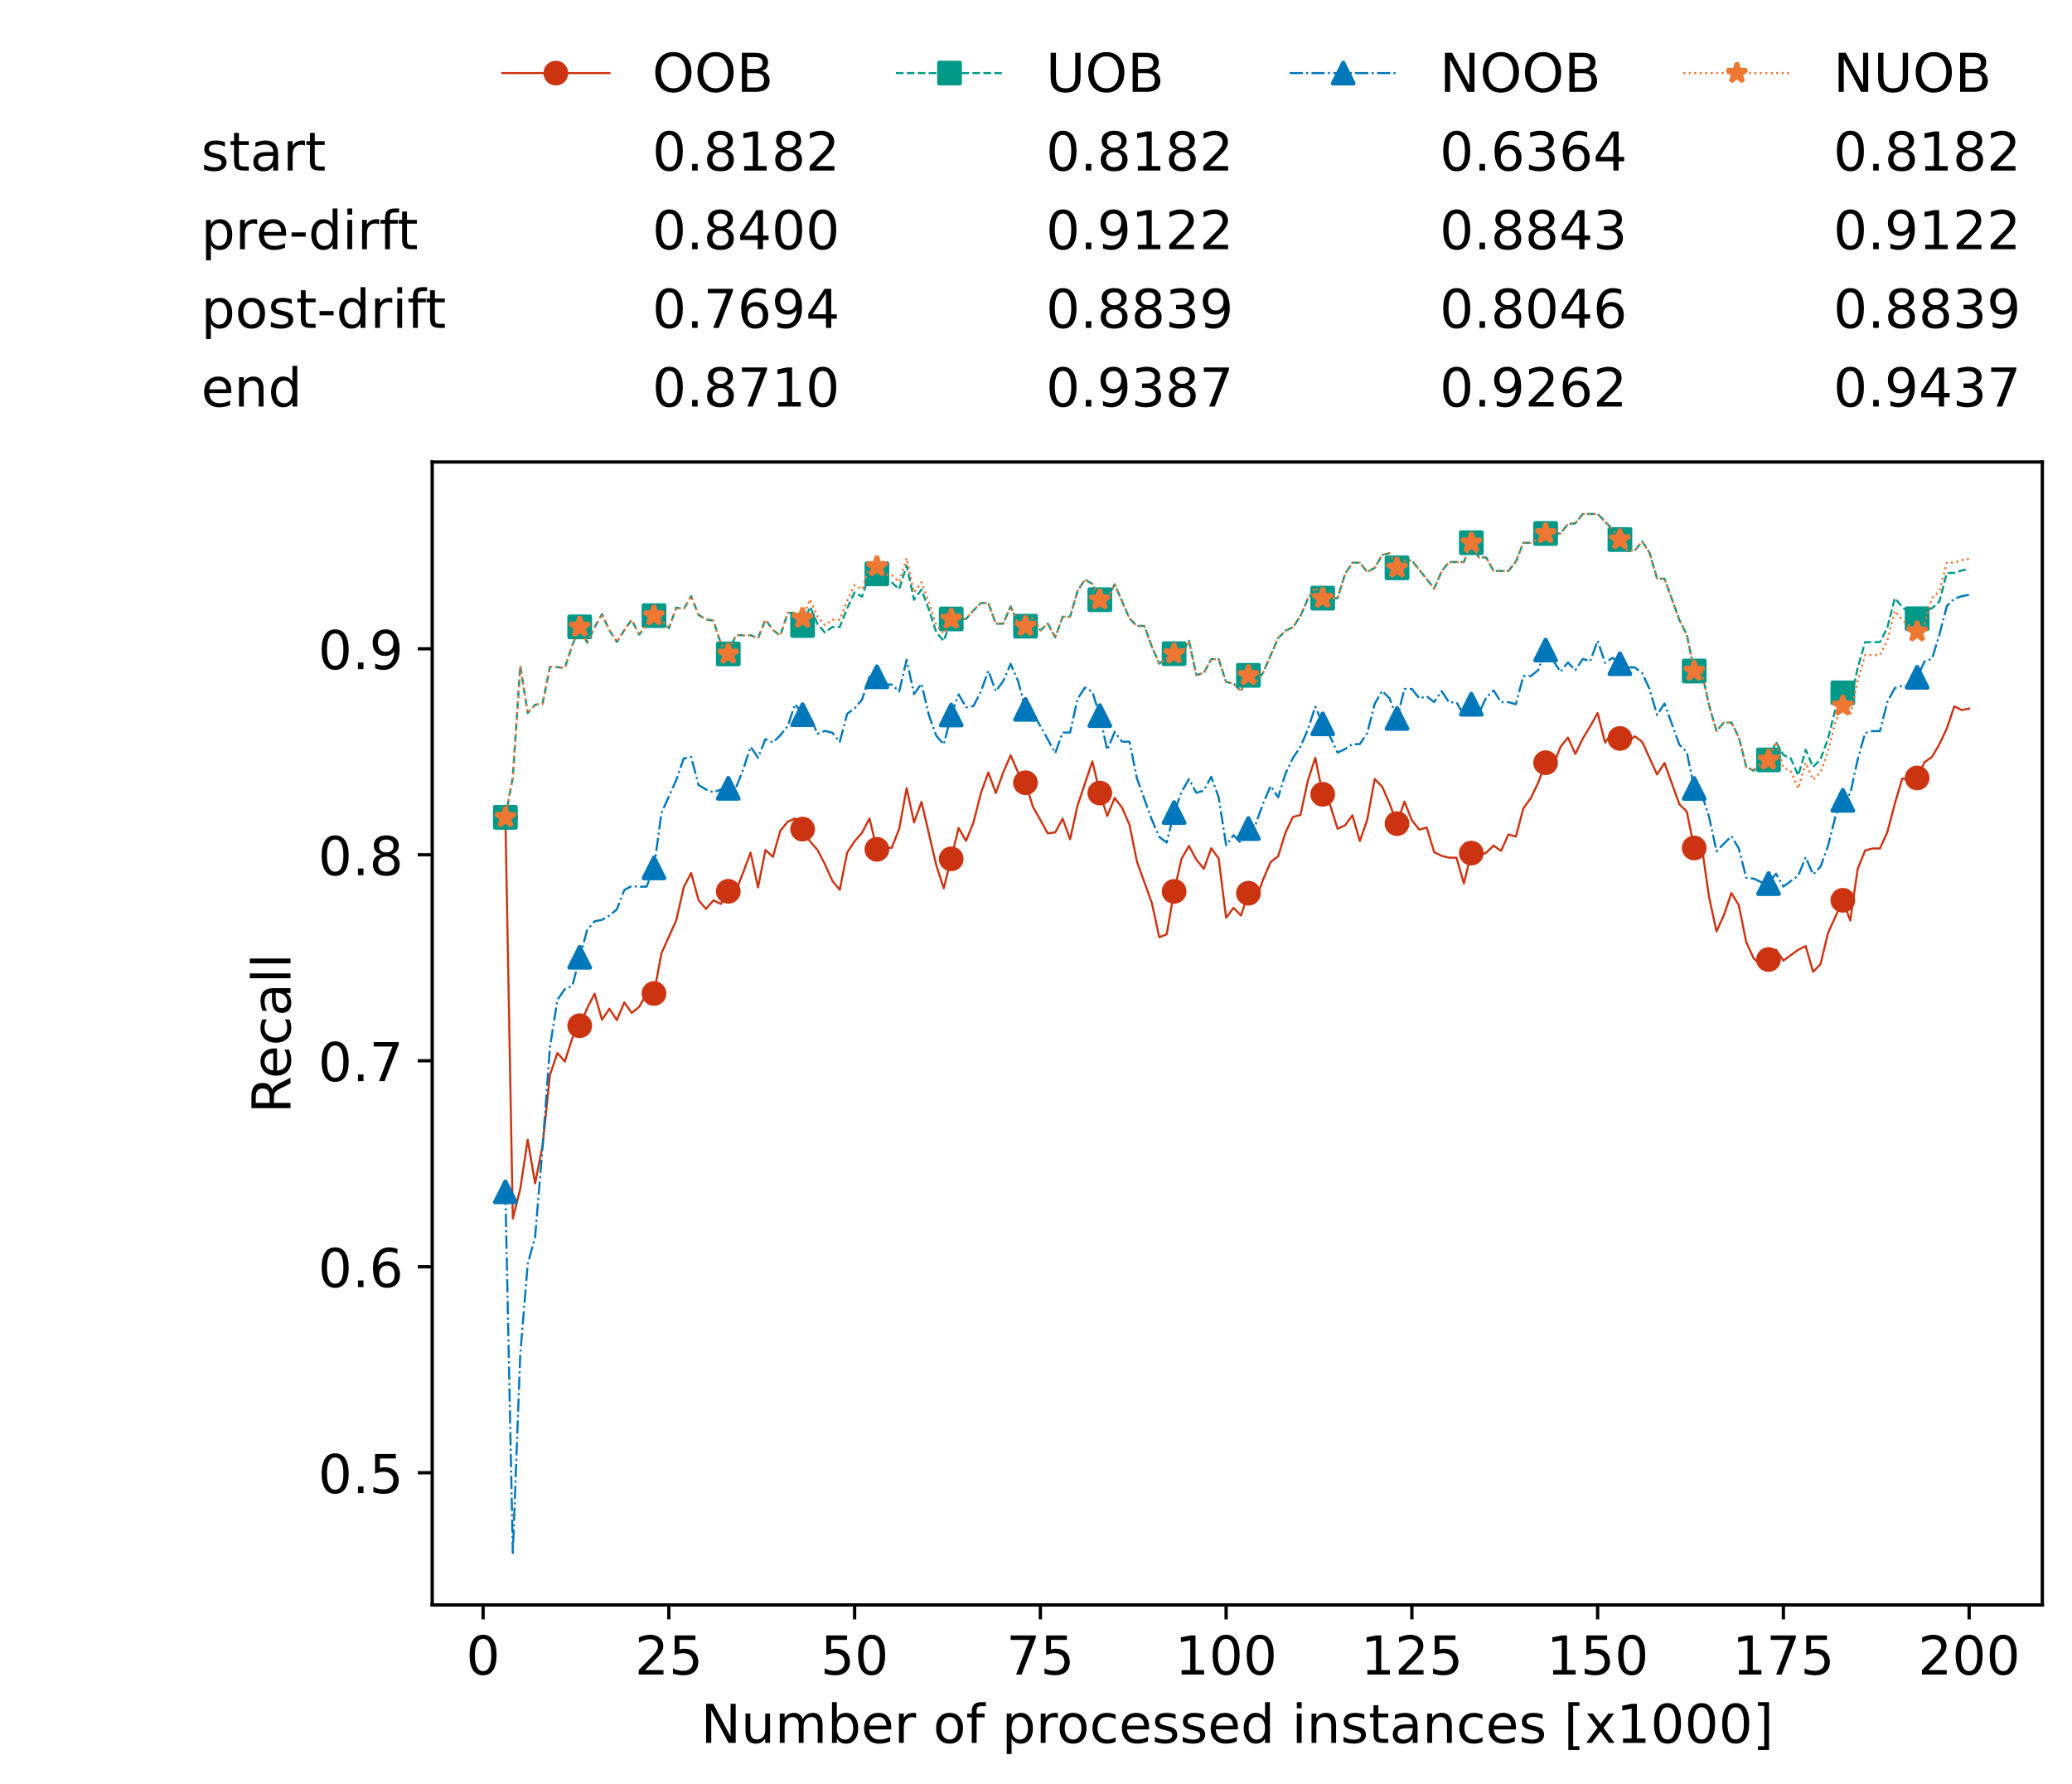 <?xml version="1.0" encoding="utf-8" standalone="no"?>
<!DOCTYPE svg PUBLIC "-//W3C//DTD SVG 1.1//EN"
  "http://www.w3.org/Graphics/SVG/1.1/DTD/svg11.dtd">
<!-- Created with matplotlib (https://matplotlib.org/) -->
<svg height="432.615pt" version="1.1" viewBox="0 0 502.65 432.615" width="502.65pt" xmlns="http://www.w3.org/2000/svg" xmlns:xlink="http://www.w3.org/1999/xlink">
 <defs>
  <style type="text/css">*{stroke-linecap:butt;stroke-linejoin:round;}</style>
 </defs>
 <g id="figure_1">
  <g id="patch_1">
   <path d="M 0 432.615 
L 502.65 432.615 
L 502.65 0 
L 0 0 
z
" style="fill:#ffffff;"/>
  </g>
  <g id="axes_1">
   <g id="patch_2">
    <path d="M 104.85 389.252 
L 495.45 389.252 
L 495.45 112.052 
L 104.85 112.052 
z
" style="fill:#ffffff;"/>
   </g>
   <g id="matplotlib.axis_1">
    <g id="xtick_1">
     <g id="line2d_1">
      <defs>
       <path d="M 0 0 
L 0 3.5 
" id="m7d3cd64ea2" style="stroke:#000000;stroke-width:0.8;"/>
      </defs>
      <g>
       <use style="stroke:#000000;stroke-width:0.8;" x="117.197" xlink:href="#m7d3cd64ea2" y="389.252"/>
      </g>
     </g>
     <g id="text_1">
      <!-- 0 -->
      <g transform="translate(113.061 406.13)scale(0.13 -0.13)">
       <defs>
        <path d="M 31.781 66.406 
Q 24.172 66.406 20.328 58.906 
Q 16.5 51.422 16.5 36.375 
Q 16.5 21.391 20.328 13.891 
Q 24.172 6.391 31.781 6.391 
Q 39.453 6.391 43.281 13.891 
Q 47.125 21.391 47.125 36.375 
Q 47.125 51.422 43.281 58.906 
Q 39.453 66.406 31.781 66.406 
z
M 31.781 74.219 
Q 44.047 74.219 50.516 64.516 
Q 56.984 54.828 56.984 36.375 
Q 56.984 17.969 50.516 8.266 
Q 44.047 -1.422 31.781 -1.422 
Q 19.531 -1.422 13.062 8.266 
Q 6.594 17.969 6.594 36.375 
Q 6.594 54.828 13.062 64.516 
Q 19.531 74.219 31.781 74.219 
z
" id="DejaVuSans-48"/>
       </defs>
       <use xlink:href="#DejaVuSans-48"/>
      </g>
     </g>
    </g>
    <g id="xtick_2">
     <g id="line2d_2">
      <g>
       <use style="stroke:#000000;stroke-width:0.8;" x="162.259" xlink:href="#m7d3cd64ea2" y="389.252"/>
      </g>
     </g>
     <g id="text_2">
      <!-- 25 -->
      <g transform="translate(153.988 406.13)scale(0.13 -0.13)">
       <defs>
        <path d="M 19.188 8.297 
L 53.609 8.297 
L 53.609 0 
L 7.328 0 
L 7.328 8.297 
Q 12.938 14.109 22.625 23.891 
Q 32.328 33.688 34.812 36.531 
Q 39.547 41.844 41.422 45.531 
Q 43.312 49.219 43.312 52.781 
Q 43.312 58.594 39.234 62.25 
Q 35.156 65.922 28.609 65.922 
Q 23.969 65.922 18.812 64.312 
Q 13.672 62.703 7.812 59.422 
L 7.812 69.391 
Q 13.766 71.781 18.938 73 
Q 24.125 74.219 28.422 74.219 
Q 39.75 74.219 46.484 68.547 
Q 53.219 62.891 53.219 53.422 
Q 53.219 48.922 51.531 44.891 
Q 49.859 40.875 45.406 35.406 
Q 44.188 33.984 37.641 27.219 
Q 31.109 20.453 19.188 8.297 
z
" id="DejaVuSans-50"/>
        <path d="M 10.797 72.906 
L 49.516 72.906 
L 49.516 64.594 
L 19.828 64.594 
L 19.828 46.734 
Q 21.969 47.469 24.109 47.828 
Q 26.266 48.188 28.422 48.188 
Q 40.625 48.188 47.75 41.5 
Q 54.891 34.812 54.891 23.391 
Q 54.891 11.625 47.562 5.094 
Q 40.234 -1.422 26.906 -1.422 
Q 22.312 -1.422 17.547 -0.641 
Q 12.797 0.141 7.719 1.703 
L 7.719 11.625 
Q 12.109 9.234 16.797 8.062 
Q 21.484 6.891 26.703 6.891 
Q 35.156 6.891 40.078 11.328 
Q 45.016 15.766 45.016 23.391 
Q 45.016 31 40.078 35.438 
Q 35.156 39.891 26.703 39.891 
Q 22.75 39.891 18.812 39.016 
Q 14.891 38.141 10.797 36.281 
z
" id="DejaVuSans-53"/>
       </defs>
       <use xlink:href="#DejaVuSans-50"/>
       <use x="63.623" xlink:href="#DejaVuSans-53"/>
      </g>
     </g>
    </g>
    <g id="xtick_3">
     <g id="line2d_3">
      <g>
       <use style="stroke:#000000;stroke-width:0.8;" x="207.322" xlink:href="#m7d3cd64ea2" y="389.252"/>
      </g>
     </g>
     <g id="text_3">
      <!-- 50 -->
      <g transform="translate(199.05 406.13)scale(0.13 -0.13)">
       <use xlink:href="#DejaVuSans-53"/>
       <use x="63.623" xlink:href="#DejaVuSans-48"/>
      </g>
     </g>
    </g>
    <g id="xtick_4">
     <g id="line2d_4">
      <g>
       <use style="stroke:#000000;stroke-width:0.8;" x="252.384" xlink:href="#m7d3cd64ea2" y="389.252"/>
      </g>
     </g>
     <g id="text_4">
      <!-- 75 -->
      <g transform="translate(244.113 406.13)scale(0.13 -0.13)">
       <defs>
        <path d="M 8.203 72.906 
L 55.078 72.906 
L 55.078 68.703 
L 28.609 0 
L 18.312 0 
L 43.219 64.594 
L 8.203 64.594 
z
" id="DejaVuSans-55"/>
       </defs>
       <use xlink:href="#DejaVuSans-55"/>
       <use x="63.623" xlink:href="#DejaVuSans-53"/>
      </g>
     </g>
    </g>
    <g id="xtick_5">
     <g id="line2d_5">
      <g>
       <use style="stroke:#000000;stroke-width:0.8;" x="297.446" xlink:href="#m7d3cd64ea2" y="389.252"/>
      </g>
     </g>
     <g id="text_5">
      <!-- 100 -->
      <g transform="translate(285.039 406.13)scale(0.13 -0.13)">
       <defs>
        <path d="M 12.406 8.297 
L 28.516 8.297 
L 28.516 63.922 
L 10.984 60.406 
L 10.984 69.391 
L 28.422 72.906 
L 38.281 72.906 
L 38.281 8.297 
L 54.391 8.297 
L 54.391 0 
L 12.406 0 
z
" id="DejaVuSans-49"/>
       </defs>
       <use xlink:href="#DejaVuSans-49"/>
       <use x="63.623" xlink:href="#DejaVuSans-48"/>
       <use x="127.246" xlink:href="#DejaVuSans-48"/>
      </g>
     </g>
    </g>
    <g id="xtick_6">
     <g id="line2d_6">
      <g>
       <use style="stroke:#000000;stroke-width:0.8;" x="342.509" xlink:href="#m7d3cd64ea2" y="389.252"/>
      </g>
     </g>
     <g id="text_6">
      <!-- 125 -->
      <g transform="translate(330.102 406.13)scale(0.13 -0.13)">
       <use xlink:href="#DejaVuSans-49"/>
       <use x="63.623" xlink:href="#DejaVuSans-50"/>
       <use x="127.246" xlink:href="#DejaVuSans-53"/>
      </g>
     </g>
    </g>
    <g id="xtick_7">
     <g id="line2d_7">
      <g>
       <use style="stroke:#000000;stroke-width:0.8;" x="387.571" xlink:href="#m7d3cd64ea2" y="389.252"/>
      </g>
     </g>
     <g id="text_7">
      <!-- 150 -->
      <g transform="translate(375.164 406.13)scale(0.13 -0.13)">
       <use xlink:href="#DejaVuSans-49"/>
       <use x="63.623" xlink:href="#DejaVuSans-53"/>
       <use x="127.246" xlink:href="#DejaVuSans-48"/>
      </g>
     </g>
    </g>
    <g id="xtick_8">
     <g id="line2d_8">
      <g>
       <use style="stroke:#000000;stroke-width:0.8;" x="432.633" xlink:href="#m7d3cd64ea2" y="389.252"/>
      </g>
     </g>
     <g id="text_8">
      <!-- 175 -->
      <g transform="translate(420.226 406.13)scale(0.13 -0.13)">
       <use xlink:href="#DejaVuSans-49"/>
       <use x="63.623" xlink:href="#DejaVuSans-55"/>
       <use x="127.246" xlink:href="#DejaVuSans-53"/>
      </g>
     </g>
    </g>
    <g id="xtick_9">
     <g id="line2d_9">
      <g>
       <use style="stroke:#000000;stroke-width:0.8;" x="477.695" xlink:href="#m7d3cd64ea2" y="389.252"/>
      </g>
     </g>
     <g id="text_9">
      <!-- 200 -->
      <g transform="translate(465.289 406.13)scale(0.13 -0.13)">
       <use xlink:href="#DejaVuSans-50"/>
       <use x="63.623" xlink:href="#DejaVuSans-48"/>
       <use x="127.246" xlink:href="#DejaVuSans-48"/>
      </g>
     </g>
    </g>
    <g id="text_10">
     <!-- Number of processed instances [x1000] -->
     <g transform="translate(170.025 422.711)scale(0.13 -0.13)">
      <defs>
       <path d="M 9.812 72.906 
L 23.094 72.906 
L 55.422 11.922 
L 55.422 72.906 
L 64.984 72.906 
L 64.984 0 
L 51.703 0 
L 19.391 60.984 
L 19.391 0 
L 9.812 0 
z
" id="DejaVuSans-78"/>
       <path d="M 8.5 21.578 
L 8.5 54.688 
L 17.484 54.688 
L 17.484 21.922 
Q 17.484 14.156 20.5 10.266 
Q 23.531 6.391 29.594 6.391 
Q 36.859 6.391 41.078 11.031 
Q 45.312 15.672 45.312 23.688 
L 45.312 54.688 
L 54.297 54.688 
L 54.297 0 
L 45.312 0 
L 45.312 8.406 
Q 42.047 3.422 37.719 1 
Q 33.406 -1.422 27.688 -1.422 
Q 18.266 -1.422 13.375 4.438 
Q 8.5 10.297 8.5 21.578 
z
M 31.109 56 
z
" id="DejaVuSans-117"/>
       <path d="M 52 44.188 
Q 55.375 50.25 60.062 53.125 
Q 64.75 56 71.094 56 
Q 79.641 56 84.281 50.016 
Q 88.922 44.047 88.922 33.016 
L 88.922 0 
L 79.891 0 
L 79.891 32.719 
Q 79.891 40.578 77.094 44.375 
Q 74.312 48.188 68.609 48.188 
Q 61.625 48.188 57.562 43.547 
Q 53.516 38.922 53.516 30.906 
L 53.516 0 
L 44.484 0 
L 44.484 32.719 
Q 44.484 40.625 41.703 44.406 
Q 38.922 48.188 33.109 48.188 
Q 26.219 48.188 22.156 43.531 
Q 18.109 38.875 18.109 30.906 
L 18.109 0 
L 9.078 0 
L 9.078 54.688 
L 18.109 54.688 
L 18.109 46.188 
Q 21.188 51.219 25.484 53.609 
Q 29.781 56 35.688 56 
Q 41.656 56 45.828 52.969 
Q 50 49.953 52 44.188 
z
" id="DejaVuSans-109"/>
       <path d="M 48.688 27.297 
Q 48.688 37.203 44.609 42.844 
Q 40.531 48.484 33.406 48.484 
Q 26.266 48.484 22.188 42.844 
Q 18.109 37.203 18.109 27.297 
Q 18.109 17.391 22.188 11.75 
Q 26.266 6.109 33.406 6.109 
Q 40.531 6.109 44.609 11.75 
Q 48.688 17.391 48.688 27.297 
z
M 18.109 46.391 
Q 20.953 51.266 25.266 53.625 
Q 29.594 56 35.594 56 
Q 45.562 56 51.781 48.094 
Q 58.016 40.188 58.016 27.297 
Q 58.016 14.406 51.781 6.484 
Q 45.562 -1.422 35.594 -1.422 
Q 29.594 -1.422 25.266 0.953 
Q 20.953 3.328 18.109 8.203 
L 18.109 0 
L 9.078 0 
L 9.078 75.984 
L 18.109 75.984 
z
" id="DejaVuSans-98"/>
       <path d="M 56.203 29.594 
L 56.203 25.203 
L 14.891 25.203 
Q 15.484 15.922 20.484 11.062 
Q 25.484 6.203 34.422 6.203 
Q 39.594 6.203 44.453 7.469 
Q 49.312 8.734 54.109 11.281 
L 54.109 2.781 
Q 49.266 0.734 44.188 -0.344 
Q 39.109 -1.422 33.891 -1.422 
Q 20.797 -1.422 13.156 6.188 
Q 5.516 13.812 5.516 26.812 
Q 5.516 40.234 12.766 48.109 
Q 20.016 56 32.328 56 
Q 43.359 56 49.781 48.891 
Q 56.203 41.797 56.203 29.594 
z
M 47.219 32.234 
Q 47.125 39.594 43.094 43.984 
Q 39.062 48.391 32.422 48.391 
Q 24.906 48.391 20.391 44.141 
Q 15.875 39.891 15.188 32.172 
z
" id="DejaVuSans-101"/>
       <path d="M 41.109 46.297 
Q 39.594 47.172 37.812 47.578 
Q 36.031 48 33.891 48 
Q 26.266 48 22.188 43.047 
Q 18.109 38.094 18.109 28.812 
L 18.109 0 
L 9.078 0 
L 9.078 54.688 
L 18.109 54.688 
L 18.109 46.188 
Q 20.953 51.172 25.484 53.578 
Q 30.031 56 36.531 56 
Q 37.453 56 38.578 55.875 
Q 39.703 55.766 41.062 55.516 
z
" id="DejaVuSans-114"/>
       <path id="DejaVuSans-32"/>
       <path d="M 30.609 48.391 
Q 23.391 48.391 19.188 42.75 
Q 14.984 37.109 14.984 27.297 
Q 14.984 17.484 19.156 11.844 
Q 23.344 6.203 30.609 6.203 
Q 37.797 6.203 41.984 11.859 
Q 46.188 17.531 46.188 27.297 
Q 46.188 37.016 41.984 42.703 
Q 37.797 48.391 30.609 48.391 
z
M 30.609 56 
Q 42.328 56 49.016 48.375 
Q 55.719 40.766 55.719 27.297 
Q 55.719 13.875 49.016 6.219 
Q 42.328 -1.422 30.609 -1.422 
Q 18.844 -1.422 12.172 6.219 
Q 5.516 13.875 5.516 27.297 
Q 5.516 40.766 12.172 48.375 
Q 18.844 56 30.609 56 
z
" id="DejaVuSans-111"/>
       <path d="M 37.109 75.984 
L 37.109 68.5 
L 28.516 68.5 
Q 23.688 68.5 21.797 66.547 
Q 19.922 64.594 19.922 59.516 
L 19.922 54.688 
L 34.719 54.688 
L 34.719 47.703 
L 19.922 47.703 
L 19.922 0 
L 10.891 0 
L 10.891 47.703 
L 2.297 47.703 
L 2.297 54.688 
L 10.891 54.688 
L 10.891 58.5 
Q 10.891 67.625 15.141 71.797 
Q 19.391 75.984 28.609 75.984 
z
" id="DejaVuSans-102"/>
       <path d="M 18.109 8.203 
L 18.109 -20.797 
L 9.078 -20.797 
L 9.078 54.688 
L 18.109 54.688 
L 18.109 46.391 
Q 20.953 51.266 25.266 53.625 
Q 29.594 56 35.594 56 
Q 45.562 56 51.781 48.094 
Q 58.016 40.188 58.016 27.297 
Q 58.016 14.406 51.781 6.484 
Q 45.562 -1.422 35.594 -1.422 
Q 29.594 -1.422 25.266 0.953 
Q 20.953 3.328 18.109 8.203 
z
M 48.688 27.297 
Q 48.688 37.203 44.609 42.844 
Q 40.531 48.484 33.406 48.484 
Q 26.266 48.484 22.188 42.844 
Q 18.109 37.203 18.109 27.297 
Q 18.109 17.391 22.188 11.75 
Q 26.266 6.109 33.406 6.109 
Q 40.531 6.109 44.609 11.75 
Q 48.688 17.391 48.688 27.297 
z
" id="DejaVuSans-112"/>
       <path d="M 48.781 52.594 
L 48.781 44.188 
Q 44.969 46.297 41.141 47.344 
Q 37.312 48.391 33.406 48.391 
Q 24.656 48.391 19.812 42.844 
Q 14.984 37.312 14.984 27.297 
Q 14.984 17.281 19.812 11.734 
Q 24.656 6.203 33.406 6.203 
Q 37.312 6.203 41.141 7.25 
Q 44.969 8.297 48.781 10.406 
L 48.781 2.094 
Q 45.016 0.344 40.984 -0.531 
Q 36.969 -1.422 32.422 -1.422 
Q 20.062 -1.422 12.781 6.344 
Q 5.516 14.109 5.516 27.297 
Q 5.516 40.672 12.859 48.328 
Q 20.219 56 33.016 56 
Q 37.156 56 41.109 55.141 
Q 45.062 54.297 48.781 52.594 
z
" id="DejaVuSans-99"/>
       <path d="M 44.281 53.078 
L 44.281 44.578 
Q 40.484 46.531 36.375 47.5 
Q 32.281 48.484 27.875 48.484 
Q 21.188 48.484 17.844 46.438 
Q 14.5 44.391 14.5 40.281 
Q 14.5 37.156 16.891 35.375 
Q 19.281 33.594 26.516 31.984 
L 29.594 31.297 
Q 39.156 29.25 43.188 25.516 
Q 47.219 21.781 47.219 15.094 
Q 47.219 7.469 41.188 3.016 
Q 35.156 -1.422 24.609 -1.422 
Q 20.219 -1.422 15.453 -0.562 
Q 10.688 0.297 5.422 2 
L 5.422 11.281 
Q 10.406 8.688 15.234 7.391 
Q 20.062 6.109 24.812 6.109 
Q 31.156 6.109 34.562 8.281 
Q 37.984 10.453 37.984 14.406 
Q 37.984 18.062 35.516 20.016 
Q 33.062 21.969 24.703 23.781 
L 21.578 24.516 
Q 13.234 26.266 9.516 29.906 
Q 5.812 33.547 5.812 39.891 
Q 5.812 47.609 11.281 51.797 
Q 16.75 56 26.812 56 
Q 31.781 56 36.172 55.266 
Q 40.578 54.547 44.281 53.078 
z
" id="DejaVuSans-115"/>
       <path d="M 45.406 46.391 
L 45.406 75.984 
L 54.391 75.984 
L 54.391 0 
L 45.406 0 
L 45.406 8.203 
Q 42.578 3.328 38.25 0.953 
Q 33.938 -1.422 27.875 -1.422 
Q 17.969 -1.422 11.734 6.484 
Q 5.516 14.406 5.516 27.297 
Q 5.516 40.188 11.734 48.094 
Q 17.969 56 27.875 56 
Q 33.938 56 38.25 53.625 
Q 42.578 51.266 45.406 46.391 
z
M 14.797 27.297 
Q 14.797 17.391 18.875 11.75 
Q 22.953 6.109 30.078 6.109 
Q 37.203 6.109 41.297 11.75 
Q 45.406 17.391 45.406 27.297 
Q 45.406 37.203 41.297 42.844 
Q 37.203 48.484 30.078 48.484 
Q 22.953 48.484 18.875 42.844 
Q 14.797 37.203 14.797 27.297 
z
" id="DejaVuSans-100"/>
       <path d="M 9.422 54.688 
L 18.406 54.688 
L 18.406 0 
L 9.422 0 
z
M 9.422 75.984 
L 18.406 75.984 
L 18.406 64.594 
L 9.422 64.594 
z
" id="DejaVuSans-105"/>
       <path d="M 54.891 33.016 
L 54.891 0 
L 45.906 0 
L 45.906 32.719 
Q 45.906 40.484 42.875 44.328 
Q 39.844 48.188 33.797 48.188 
Q 26.516 48.188 22.312 43.547 
Q 18.109 38.922 18.109 30.906 
L 18.109 0 
L 9.078 0 
L 9.078 54.688 
L 18.109 54.688 
L 18.109 46.188 
Q 21.344 51.125 25.703 53.562 
Q 30.078 56 35.797 56 
Q 45.219 56 50.047 50.172 
Q 54.891 44.344 54.891 33.016 
z
" id="DejaVuSans-110"/>
       <path d="M 18.312 70.219 
L 18.312 54.688 
L 36.812 54.688 
L 36.812 47.703 
L 18.312 47.703 
L 18.312 18.016 
Q 18.312 11.328 20.141 9.422 
Q 21.969 7.516 27.594 7.516 
L 36.812 7.516 
L 36.812 0 
L 27.594 0 
Q 17.188 0 13.234 3.875 
Q 9.281 7.766 9.281 18.016 
L 9.281 47.703 
L 2.688 47.703 
L 2.688 54.688 
L 9.281 54.688 
L 9.281 70.219 
z
" id="DejaVuSans-116"/>
       <path d="M 34.281 27.484 
Q 23.391 27.484 19.188 25 
Q 14.984 22.516 14.984 16.5 
Q 14.984 11.719 18.141 8.906 
Q 21.297 6.109 26.703 6.109 
Q 34.188 6.109 38.703 11.406 
Q 43.219 16.703 43.219 25.484 
L 43.219 27.484 
z
M 52.203 31.203 
L 52.203 0 
L 43.219 0 
L 43.219 8.297 
Q 40.141 3.328 35.547 0.953 
Q 30.953 -1.422 24.312 -1.422 
Q 15.922 -1.422 10.953 3.297 
Q 6 8.016 6 15.922 
Q 6 25.141 12.172 29.828 
Q 18.359 34.516 30.609 34.516 
L 43.219 34.516 
L 43.219 35.406 
Q 43.219 41.609 39.141 45 
Q 35.062 48.391 27.688 48.391 
Q 23 48.391 18.547 47.266 
Q 14.109 46.141 10.016 43.891 
L 10.016 52.203 
Q 14.938 54.109 19.578 55.047 
Q 24.219 56 28.609 56 
Q 40.484 56 46.344 49.844 
Q 52.203 43.703 52.203 31.203 
z
" id="DejaVuSans-97"/>
       <path d="M 8.594 75.984 
L 29.297 75.984 
L 29.297 69 
L 17.578 69 
L 17.578 -6.203 
L 29.297 -6.203 
L 29.297 -13.188 
L 8.594 -13.188 
z
" id="DejaVuSans-91"/>
       <path d="M 54.891 54.688 
L 35.109 28.078 
L 55.906 0 
L 45.312 0 
L 29.391 21.484 
L 13.484 0 
L 2.875 0 
L 24.125 28.609 
L 4.688 54.688 
L 15.281 54.688 
L 29.781 35.203 
L 44.281 54.688 
z
" id="DejaVuSans-120"/>
       <path d="M 30.422 75.984 
L 30.422 -13.188 
L 9.719 -13.188 
L 9.719 -6.203 
L 21.391 -6.203 
L 21.391 69 
L 9.719 69 
L 9.719 75.984 
z
" id="DejaVuSans-93"/>
      </defs>
      <use xlink:href="#DejaVuSans-78"/>
      <use x="74.805" xlink:href="#DejaVuSans-117"/>
      <use x="138.184" xlink:href="#DejaVuSans-109"/>
      <use x="235.596" xlink:href="#DejaVuSans-98"/>
      <use x="299.072" xlink:href="#DejaVuSans-101"/>
      <use x="360.596" xlink:href="#DejaVuSans-114"/>
      <use x="401.709" xlink:href="#DejaVuSans-32"/>
      <use x="433.496" xlink:href="#DejaVuSans-111"/>
      <use x="494.678" xlink:href="#DejaVuSans-102"/>
      <use x="529.883" xlink:href="#DejaVuSans-32"/>
      <use x="561.67" xlink:href="#DejaVuSans-112"/>
      <use x="625.146" xlink:href="#DejaVuSans-114"/>
      <use x="664.01" xlink:href="#DejaVuSans-111"/>
      <use x="725.191" xlink:href="#DejaVuSans-99"/>
      <use x="780.172" xlink:href="#DejaVuSans-101"/>
      <use x="841.695" xlink:href="#DejaVuSans-115"/>
      <use x="893.795" xlink:href="#DejaVuSans-115"/>
      <use x="945.895" xlink:href="#DejaVuSans-101"/>
      <use x="1007.418" xlink:href="#DejaVuSans-100"/>
      <use x="1070.895" xlink:href="#DejaVuSans-32"/>
      <use x="1102.682" xlink:href="#DejaVuSans-105"/>
      <use x="1130.465" xlink:href="#DejaVuSans-110"/>
      <use x="1193.844" xlink:href="#DejaVuSans-115"/>
      <use x="1245.943" xlink:href="#DejaVuSans-116"/>
      <use x="1285.152" xlink:href="#DejaVuSans-97"/>
      <use x="1346.432" xlink:href="#DejaVuSans-110"/>
      <use x="1409.811" xlink:href="#DejaVuSans-99"/>
      <use x="1464.791" xlink:href="#DejaVuSans-101"/>
      <use x="1526.314" xlink:href="#DejaVuSans-115"/>
      <use x="1578.414" xlink:href="#DejaVuSans-32"/>
      <use x="1610.201" xlink:href="#DejaVuSans-91"/>
      <use x="1649.215" xlink:href="#DejaVuSans-120"/>
      <use x="1708.395" xlink:href="#DejaVuSans-49"/>
      <use x="1772.018" xlink:href="#DejaVuSans-48"/>
      <use x="1835.641" xlink:href="#DejaVuSans-48"/>
      <use x="1899.264" xlink:href="#DejaVuSans-48"/>
      <use x="1962.887" xlink:href="#DejaVuSans-93"/>
     </g>
    </g>
   </g>
   <g id="matplotlib.axis_2">
    <g id="ytick_1">
     <g id="line2d_10">
      <defs>
       <path d="M 0 0 
L -3.5 0 
" id="mdb69e01532" style="stroke:#000000;stroke-width:0.8;"/>
      </defs>
      <g>
       <use style="stroke:#000000;stroke-width:0.8;" x="104.85" xlink:href="#mdb69e01532" y="357.188"/>
      </g>
     </g>
     <g id="text_11">
      <!-- 0.5 -->
      <g transform="translate(77.176 362.127)scale(0.13 -0.13)">
       <defs>
        <path d="M 10.688 12.406 
L 21 12.406 
L 21 0 
L 10.688 0 
z
" id="DejaVuSans-46"/>
       </defs>
       <use xlink:href="#DejaVuSans-48"/>
       <use x="63.623" xlink:href="#DejaVuSans-46"/>
       <use x="95.41" xlink:href="#DejaVuSans-53"/>
      </g>
     </g>
    </g>
    <g id="ytick_2">
     <g id="line2d_11">
      <g>
       <use style="stroke:#000000;stroke-width:0.8;" x="104.85" xlink:href="#mdb69e01532" y="307.23"/>
      </g>
     </g>
     <g id="text_12">
      <!-- 0.6 -->
      <g transform="translate(77.176 312.169)scale(0.13 -0.13)">
       <defs>
        <path d="M 33.016 40.375 
Q 26.375 40.375 22.484 35.828 
Q 18.609 31.297 18.609 23.391 
Q 18.609 15.531 22.484 10.953 
Q 26.375 6.391 33.016 6.391 
Q 39.656 6.391 43.531 10.953 
Q 47.406 15.531 47.406 23.391 
Q 47.406 31.297 43.531 35.828 
Q 39.656 40.375 33.016 40.375 
z
M 52.594 71.297 
L 52.594 62.312 
Q 48.875 64.062 45.094 64.984 
Q 41.312 65.922 37.594 65.922 
Q 27.828 65.922 22.672 59.328 
Q 17.531 52.734 16.797 39.406 
Q 19.672 43.656 24.016 45.922 
Q 28.375 48.188 33.594 48.188 
Q 44.578 48.188 50.953 41.516 
Q 57.328 34.859 57.328 23.391 
Q 57.328 12.156 50.688 5.359 
Q 44.047 -1.422 33.016 -1.422 
Q 20.359 -1.422 13.672 8.266 
Q 6.984 17.969 6.984 36.375 
Q 6.984 53.656 15.188 63.938 
Q 23.391 74.219 37.203 74.219 
Q 40.922 74.219 44.703 73.484 
Q 48.484 72.75 52.594 71.297 
z
" id="DejaVuSans-54"/>
       </defs>
       <use xlink:href="#DejaVuSans-48"/>
       <use x="63.623" xlink:href="#DejaVuSans-46"/>
       <use x="95.41" xlink:href="#DejaVuSans-54"/>
      </g>
     </g>
    </g>
    <g id="ytick_3">
     <g id="line2d_12">
      <g>
       <use style="stroke:#000000;stroke-width:0.8;" x="104.85" xlink:href="#mdb69e01532" y="257.272"/>
      </g>
     </g>
     <g id="text_13">
      <!-- 0.7 -->
      <g transform="translate(77.176 262.211)scale(0.13 -0.13)">
       <use xlink:href="#DejaVuSans-48"/>
       <use x="63.623" xlink:href="#DejaVuSans-46"/>
       <use x="95.41" xlink:href="#DejaVuSans-55"/>
      </g>
     </g>
    </g>
    <g id="ytick_4">
     <g id="line2d_13">
      <g>
       <use style="stroke:#000000;stroke-width:0.8;" x="104.85" xlink:href="#mdb69e01532" y="207.314"/>
      </g>
     </g>
     <g id="text_14">
      <!-- 0.8 -->
      <g transform="translate(77.176 212.253)scale(0.13 -0.13)">
       <defs>
        <path d="M 31.781 34.625 
Q 24.75 34.625 20.719 30.859 
Q 16.703 27.094 16.703 20.516 
Q 16.703 13.922 20.719 10.156 
Q 24.75 6.391 31.781 6.391 
Q 38.812 6.391 42.859 10.172 
Q 46.922 13.969 46.922 20.516 
Q 46.922 27.094 42.891 30.859 
Q 38.875 34.625 31.781 34.625 
z
M 21.922 38.812 
Q 15.578 40.375 12.031 44.719 
Q 8.5 49.078 8.5 55.328 
Q 8.5 64.062 14.719 69.141 
Q 20.953 74.219 31.781 74.219 
Q 42.672 74.219 48.875 69.141 
Q 55.078 64.062 55.078 55.328 
Q 55.078 49.078 51.531 44.719 
Q 48 40.375 41.703 38.812 
Q 48.828 37.156 52.797 32.312 
Q 56.781 27.484 56.781 20.516 
Q 56.781 9.906 50.312 4.234 
Q 43.844 -1.422 31.781 -1.422 
Q 19.734 -1.422 13.25 4.234 
Q 6.781 9.906 6.781 20.516 
Q 6.781 27.484 10.781 32.312 
Q 14.797 37.156 21.922 38.812 
z
M 18.312 54.391 
Q 18.312 48.734 21.844 45.562 
Q 25.391 42.391 31.781 42.391 
Q 38.141 42.391 41.719 45.562 
Q 45.312 48.734 45.312 54.391 
Q 45.312 60.062 41.719 63.234 
Q 38.141 66.406 31.781 66.406 
Q 25.391 66.406 21.844 63.234 
Q 18.312 60.062 18.312 54.391 
z
" id="DejaVuSans-56"/>
       </defs>
       <use xlink:href="#DejaVuSans-48"/>
       <use x="63.623" xlink:href="#DejaVuSans-46"/>
       <use x="95.41" xlink:href="#DejaVuSans-56"/>
      </g>
     </g>
    </g>
    <g id="ytick_5">
     <g id="line2d_14">
      <g>
       <use style="stroke:#000000;stroke-width:0.8;" x="104.85" xlink:href="#mdb69e01532" y="157.356"/>
      </g>
     </g>
     <g id="text_15">
      <!-- 0.9 -->
      <g transform="translate(77.176 162.295)scale(0.13 -0.13)">
       <defs>
        <path d="M 10.984 1.516 
L 10.984 10.5 
Q 14.703 8.734 18.5 7.812 
Q 22.312 6.891 25.984 6.891 
Q 35.75 6.891 40.891 13.453 
Q 46.047 20.016 46.781 33.406 
Q 43.953 29.203 39.594 26.953 
Q 35.25 24.703 29.984 24.703 
Q 19.047 24.703 12.672 31.312 
Q 6.297 37.938 6.297 49.422 
Q 6.297 60.641 12.938 67.422 
Q 19.578 74.219 30.609 74.219 
Q 43.266 74.219 49.922 64.516 
Q 56.594 54.828 56.594 36.375 
Q 56.594 19.141 48.406 8.859 
Q 40.234 -1.422 26.422 -1.422 
Q 22.703 -1.422 18.891 -0.688 
Q 15.094 0.047 10.984 1.516 
z
M 30.609 32.422 
Q 37.25 32.422 41.125 36.953 
Q 45.016 41.5 45.016 49.422 
Q 45.016 57.281 41.125 61.844 
Q 37.25 66.406 30.609 66.406 
Q 23.969 66.406 20.094 61.844 
Q 16.219 57.281 16.219 49.422 
Q 16.219 41.5 20.094 36.953 
Q 23.969 32.422 30.609 32.422 
z
" id="DejaVuSans-57"/>
       </defs>
       <use xlink:href="#DejaVuSans-48"/>
       <use x="63.623" xlink:href="#DejaVuSans-46"/>
       <use x="95.41" xlink:href="#DejaVuSans-57"/>
      </g>
     </g>
    </g>
    <g id="text_16">
     <!-- Recall -->
     <g transform="translate(70.472 270.044)rotate(-90)scale(0.13 -0.13)">
      <defs>
       <path d="M 44.391 34.188 
Q 47.562 33.109 50.562 29.594 
Q 53.562 26.078 56.594 19.922 
L 66.609 0 
L 56 0 
L 46.688 18.703 
Q 43.062 26.031 39.672 28.422 
Q 36.281 30.812 30.422 30.812 
L 19.672 30.812 
L 19.672 0 
L 9.812 0 
L 9.812 72.906 
L 32.078 72.906 
Q 44.578 72.906 50.734 67.672 
Q 56.891 62.453 56.891 51.906 
Q 56.891 45.016 53.688 40.469 
Q 50.484 35.938 44.391 34.188 
z
M 19.672 64.797 
L 19.672 38.922 
L 32.078 38.922 
Q 39.203 38.922 42.844 42.219 
Q 46.484 45.516 46.484 51.906 
Q 46.484 58.297 42.844 61.547 
Q 39.203 64.797 32.078 64.797 
z
" id="DejaVuSans-82"/>
       <path d="M 9.422 75.984 
L 18.406 75.984 
L 18.406 0 
L 9.422 0 
z
" id="DejaVuSans-108"/>
      </defs>
      <use xlink:href="#DejaVuSans-82"/>
      <use x="64.982" xlink:href="#DejaVuSans-101"/>
      <use x="126.506" xlink:href="#DejaVuSans-99"/>
      <use x="181.486" xlink:href="#DejaVuSans-97"/>
      <use x="242.766" xlink:href="#DejaVuSans-108"/>
      <use x="270.549" xlink:href="#DejaVuSans-108"/>
     </g>
    </g>
   </g>
   <g id="line2d_15"/>
   <g id="line2d_16"/>
   <g id="line2d_17"/>
   <g id="line2d_18"/>
   <g id="line2d_19"/>
   <g id="line2d_20">
    <path clip-path="url(#p0bababc816)" d="M 122.605 198.231 
L 124.407 295.551 
L 126.21 288.342 
L 128.012 276.412 
L 129.815 287.016 
L 131.617 277.895 
L 133.419 260.676 
L 135.222 255.393 
L 137.024 257.452 
L 138.827 251.814 
L 140.629 248.778 
L 142.432 244.565 
L 144.234 241.001 
L 146.037 247.318 
L 147.839 244.651 
L 149.642 247.427 
L 151.444 243.108 
L 153.247 245.661 
L 155.049 244.227 
L 156.852 240.954 
L 158.654 240.954 
L 160.457 231.222 
L 164.062 223.173 
L 165.864 215.194 
L 167.667 211.725 
L 169.469 218.31 
L 171.272 220.445 
L 173.074 218.363 
L 174.877 219.231 
L 176.679 216.178 
L 178.482 216.178 
L 180.284 211.636 
L 182.087 206.779 
L 183.889 215.233 
L 185.692 206.15 
L 187.494 207.815 
L 189.297 201.508 
L 191.099 199.287 
L 192.902 198.494 
L 194.704 201.089 
L 196.507 204.041 
L 198.309 206.123 
L 200.112 209.592 
L 201.914 213.607 
L 203.717 215.827 
L 205.519 206.744 
L 207.322 204.054 
L 209.124 201.972 
L 210.927 198.503 
L 212.729 205.997 
L 214.532 205.618 
L 216.334 205.618 
L 218.137 201.039 
L 219.939 191.157 
L 221.742 199.483 
L 223.544 194.488 
L 227.149 209.891 
L 228.952 215.442 
L 232.557 200.812 
L 234.359 203.934 
L 236.162 199.473 
L 237.964 192.337 
L 239.767 187.341 
L 241.569 192.337 
L 243.372 187.341 
L 245.174 183.178 
L 246.976 187.341 
L 248.779 189.839 
L 250.581 195.667 
L 254.186 202.12 
L 255.989 201.882 
L 257.791 198.552 
L 259.594 203.547 
L 261.396 195.41 
L 265.001 184.655 
L 266.804 192.341 
L 268.606 197.892 
L 270.409 193.521 
L 272.211 195.9 
L 274.014 200.063 
L 275.816 208.984 
L 279.421 218.976 
L 281.224 227.302 
L 283.026 226.608 
L 284.829 216.2 
L 286.631 208.29 
L 288.434 205.168 
L 290.236 208.498 
L 292.039 210.719 
L 293.841 205.723 
L 295.644 208.221 
L 297.446 222.603 
L 299.249 220.174 
L 301.051 222.047 
L 302.854 216.632 
L 304.656 218.218 
L 306.459 213.223 
L 308.261 209.059 
L 310.064 207.672 
L 311.866 201.873 
L 313.669 198.126 
L 315.471 197.672 
L 317.274 189.346 
L 319.076 183.795 
L 320.879 192.642 
L 322.681 195.244 
L 324.484 201.008 
L 326.286 200.175 
L 328.089 197.747 
L 329.891 203.992 
L 331.694 198.769 
L 333.496 188.928 
L 335.299 190.802 
L 337.101 194.889 
L 338.904 199.755 
L 340.706 194.403 
L 342.509 198.944 
L 344.311 201.215 
L 346.114 200.711 
L 347.916 206.671 
L 349.719 207.564 
L 351.521 208.018 
L 353.324 208.018 
L 355.126 214.262 
L 356.928 206.903 
L 358.731 207.572 
L 360.533 206.803 
L 362.336 205.074 
L 364.138 206.359 
L 365.941 202.386 
L 367.743 202.89 
L 369.546 196.078 
L 371.348 193.58 
L 373.151 189.849 
L 374.953 184.983 
L 376.756 185.697 
L 378.558 181.155 
L 380.361 178.884 
L 382.163 182.858 
L 383.966 179.128 
L 385.768 176.154 
L 387.571 172.942 
L 389.373 180.079 
L 391.176 177.677 
L 392.978 179.105 
L 394.781 179.997 
L 396.583 178.57 
L 398.386 179.942 
L 401.991 187.834 
L 403.793 185.059 
L 407.398 195.05 
L 409.201 196.835 
L 411.003 205.666 
L 412.806 205.089 
L 414.608 217.579 
L 416.411 225.905 
L 418.213 221.931 
L 420.016 216.578 
L 421.818 219.552 
L 423.621 228.473 
L 425.423 232.438 
L 427.226 234.146 
L 429.028 232.719 
L 430.831 230.317 
L 432.633 232.993 
L 436.238 230.346 
L 438.041 229.454 
L 439.843 235.699 
L 441.646 233.825 
L 443.448 226.331 
L 447.053 218.352 
L 448.856 223.243 
L 450.658 210.754 
L 452.461 206.27 
L 454.263 205.784 
L 456.066 205.784 
L 457.868 201.769 
L 459.671 194.907 
L 461.473 188.801 
L 463.276 189.127 
L 465.078 188.681 
L 466.881 184.838 
L 468.683 183.589 
L 470.485 180.487 
L 472.288 176.671 
L 474.09 171.319 
L 475.893 172.211 
L 477.695 171.864 
L 477.695 171.864 
" style="fill:none;stroke:#cc3311;stroke-linecap:square;stroke-width:0.5;"/>
    <defs>
     <path d="M 0 2.5 
C 0.663 2.5 1.299 2.237 1.768 1.768 
C 2.237 1.299 2.5 0.663 2.5 0 
C 2.5 -0.663 2.237 -1.299 1.768 -1.768 
C 1.299 -2.237 0.663 -2.5 0 -2.5 
C -0.663 -2.5 -1.299 -2.237 -1.768 -1.768 
C -2.237 -1.299 -2.5 -0.663 -2.5 0 
C -2.5 0.663 -2.237 1.299 -1.768 1.768 
C -1.299 2.237 -0.663 2.5 0 2.5 
z
" id="m20802b5319" style="stroke:#cc3311;"/>
    </defs>
    <g clip-path="url(#p0bababc816)">
     <use style="fill:#cc3311;stroke:#cc3311;" x="122.605" xlink:href="#m20802b5319" y="198.231"/>
     <use style="fill:#cc3311;stroke:#cc3311;" x="140.629" xlink:href="#m20802b5319" y="248.778"/>
     <use style="fill:#cc3311;stroke:#cc3311;" x="158.654" xlink:href="#m20802b5319" y="240.954"/>
     <use style="fill:#cc3311;stroke:#cc3311;" x="176.679" xlink:href="#m20802b5319" y="216.178"/>
     <use style="fill:#cc3311;stroke:#cc3311;" x="194.704" xlink:href="#m20802b5319" y="201.089"/>
     <use style="fill:#cc3311;stroke:#cc3311;" x="212.729" xlink:href="#m20802b5319" y="205.997"/>
     <use style="fill:#cc3311;stroke:#cc3311;" x="230.754" xlink:href="#m20802b5319" y="208.305"/>
     <use style="fill:#cc3311;stroke:#cc3311;" x="248.779" xlink:href="#m20802b5319" y="189.839"/>
     <use style="fill:#cc3311;stroke:#cc3311;" x="266.804" xlink:href="#m20802b5319" y="192.341"/>
     <use style="fill:#cc3311;stroke:#cc3311;" x="284.829" xlink:href="#m20802b5319" y="216.2"/>
     <use style="fill:#cc3311;stroke:#cc3311;" x="302.854" xlink:href="#m20802b5319" y="216.632"/>
     <use style="fill:#cc3311;stroke:#cc3311;" x="320.879" xlink:href="#m20802b5319" y="192.642"/>
     <use style="fill:#cc3311;stroke:#cc3311;" x="338.904" xlink:href="#m20802b5319" y="199.755"/>
     <use style="fill:#cc3311;stroke:#cc3311;" x="356.928" xlink:href="#m20802b5319" y="206.903"/>
     <use style="fill:#cc3311;stroke:#cc3311;" x="374.953" xlink:href="#m20802b5319" y="184.983"/>
     <use style="fill:#cc3311;stroke:#cc3311;" x="392.978" xlink:href="#m20802b5319" y="179.105"/>
     <use style="fill:#cc3311;stroke:#cc3311;" x="411.003" xlink:href="#m20802b5319" y="205.666"/>
     <use style="fill:#cc3311;stroke:#cc3311;" x="429.028" xlink:href="#m20802b5319" y="232.719"/>
     <use style="fill:#cc3311;stroke:#cc3311;" x="447.053" xlink:href="#m20802b5319" y="218.352"/>
     <use style="fill:#cc3311;stroke:#cc3311;" x="465.078" xlink:href="#m20802b5319" y="188.681"/>
    </g>
   </g>
   <g id="line2d_21"/>
   <g id="line2d_22"/>
   <g id="line2d_23"/>
   <g id="line2d_24"/>
   <g id="line2d_25">
    <path clip-path="url(#p0bababc816)" d="M 122.605 198.231 
L 124.407 188.499 
L 126.21 161.465 
L 128.012 172.927 
L 129.815 170.923 
L 131.617 170.744 
L 133.419 161.694 
L 137.024 161.964 
L 138.827 156.507 
L 140.629 152.043 
L 142.432 155.892 
L 144.234 152.162 
L 146.037 148.964 
L 147.839 152.854 
L 149.642 155.69 
L 151.444 152.849 
L 153.247 150.324 
L 155.049 153.908 
L 158.654 149.312 
L 160.457 150.285 
L 162.259 152.367 
L 164.062 147.371 
L 165.864 147.718 
L 167.667 144.595 
L 169.469 149.137 
L 171.272 150.204 
L 173.074 150.551 
L 174.877 156.102 
L 176.679 158.6 
L 178.482 154.059 
L 182.087 154.059 
L 183.889 154.827 
L 185.692 150.286 
L 187.494 152.783 
L 189.297 154.171 
L 191.099 148.62 
L 192.902 148.62 
L 194.704 151.702 
L 196.507 147.16 
L 198.309 151.324 
L 200.112 153.405 
L 201.914 152.067 
L 203.717 152.067 
L 205.519 147.525 
L 207.322 143.682 
L 209.124 144.723 
L 210.927 139.172 
L 212.729 139.172 
L 214.532 141.254 
L 216.334 141.254 
L 218.137 142.919 
L 219.939 137.155 
L 221.742 145.481 
L 223.544 142.983 
L 225.347 147.84 
L 227.149 153.391 
L 228.952 155.473 
L 230.754 150.12 
L 234.359 150.12 
L 236.162 148.039 
L 237.964 146.254 
L 239.767 146.254 
L 241.569 151.25 
L 243.372 151.25 
L 245.174 147.087 
L 246.976 151.25 
L 248.779 151.875 
L 250.581 149.793 
L 252.384 152.915 
L 254.186 151.25 
L 255.989 154.581 
L 257.791 149.585 
L 259.594 149.585 
L 261.396 143.34 
L 263.199 140.565 
L 265.001 141.605 
L 266.804 145.448 
L 268.606 145.448 
L 270.409 141.702 
L 274.014 150.028 
L 275.816 151.812 
L 277.619 151.812 
L 279.421 156.808 
L 281.224 160.971 
L 283.026 159.583 
L 284.829 158.543 
L 286.631 158.543 
L 288.434 155.42 
L 290.236 163.746 
L 292.039 163.191 
L 293.841 159.861 
L 295.644 159.861 
L 297.446 165.412 
L 299.249 165.759 
L 301.051 167.632 
L 302.854 163.789 
L 304.656 165.573 
L 306.459 163.075 
L 310.064 154.749 
L 311.866 152.965 
L 313.669 152.132 
L 315.471 149.407 
L 317.274 145.244 
L 319.076 142.469 
L 320.879 145.071 
L 324.484 145.071 
L 326.286 139.242 
L 328.089 136.467 
L 329.891 136.467 
L 331.694 138.738 
L 333.496 137.728 
L 335.299 134.606 
L 337.101 134.152 
L 338.904 137.72 
L 340.706 135.936 
L 342.509 135.936 
L 347.916 142.749 
L 349.719 138.585 
L 351.521 136.315 
L 355.126 136.315 
L 356.928 131.631 
L 358.731 135.199 
L 360.533 135.199 
L 362.336 138.466 
L 365.941 138.466 
L 367.743 136.195 
L 369.546 131.653 
L 371.348 131.653 
L 373.151 130.68 
L 374.953 129.383 
L 378.558 129.383 
L 380.361 127.112 
L 382.163 126.923 
L 383.966 124.652 
L 387.571 124.652 
L 391.176 128.357 
L 394.781 133.532 
L 396.583 133.532 
L 398.386 131.336 
L 400.188 134.111 
L 401.991 140.356 
L 403.793 140.356 
L 407.398 150.347 
L 409.201 153.916 
L 411.003 162.747 
L 412.806 162.747 
L 414.608 171.073 
L 416.411 177.318 
L 418.213 175.236 
L 420.016 175.236 
L 421.818 178.805 
L 423.621 185.942 
L 425.423 186.933 
L 427.226 185.011 
L 429.028 184.298 
L 430.831 179.974 
L 432.633 183.097 
L 434.436 183.936 
L 436.238 188.1 
L 438.041 181.855 
L 439.843 186.018 
L 441.646 184.145 
L 443.448 179.149 
L 445.251 172.012 
L 447.053 168.047 
L 448.856 170.318 
L 450.658 161.992 
L 452.461 155.747 
L 456.066 155.747 
L 457.868 152.178 
L 459.671 145.042 
L 461.473 147.262 
L 465.078 150.069 
L 466.881 148.148 
L 468.683 147.523 
L 470.485 145.891 
L 472.288 138.952 
L 474.09 138.952 
L 475.893 138.357 
L 477.695 138.011 
L 477.695 138.011 
" style="fill:none;stroke:#009988;stroke-dasharray:1.85,0.8;stroke-dashoffset:0;stroke-width:0.5;"/>
    <defs>
     <path d="M -2.5 2.5 
L 2.5 2.5 
L 2.5 -2.5 
L -2.5 -2.5 
z
" id="m2ea6e349ae" style="stroke:#009988;stroke-linejoin:miter;"/>
    </defs>
    <g clip-path="url(#p0bababc816)">
     <use style="fill:#009988;stroke:#009988;stroke-linejoin:miter;" x="122.605" xlink:href="#m2ea6e349ae" y="198.231"/>
     <use style="fill:#009988;stroke:#009988;stroke-linejoin:miter;" x="140.629" xlink:href="#m2ea6e349ae" y="152.043"/>
     <use style="fill:#009988;stroke:#009988;stroke-linejoin:miter;" x="158.654" xlink:href="#m2ea6e349ae" y="149.312"/>
     <use style="fill:#009988;stroke:#009988;stroke-linejoin:miter;" x="176.679" xlink:href="#m2ea6e349ae" y="158.6"/>
     <use style="fill:#009988;stroke:#009988;stroke-linejoin:miter;" x="194.704" xlink:href="#m2ea6e349ae" y="151.702"/>
     <use style="fill:#009988;stroke:#009988;stroke-linejoin:miter;" x="212.729" xlink:href="#m2ea6e349ae" y="139.172"/>
     <use style="fill:#009988;stroke:#009988;stroke-linejoin:miter;" x="230.754" xlink:href="#m2ea6e349ae" y="150.12"/>
     <use style="fill:#009988;stroke:#009988;stroke-linejoin:miter;" x="248.779" xlink:href="#m2ea6e349ae" y="151.875"/>
     <use style="fill:#009988;stroke:#009988;stroke-linejoin:miter;" x="266.804" xlink:href="#m2ea6e349ae" y="145.448"/>
     <use style="fill:#009988;stroke:#009988;stroke-linejoin:miter;" x="284.829" xlink:href="#m2ea6e349ae" y="158.543"/>
     <use style="fill:#009988;stroke:#009988;stroke-linejoin:miter;" x="302.854" xlink:href="#m2ea6e349ae" y="163.789"/>
     <use style="fill:#009988;stroke:#009988;stroke-linejoin:miter;" x="320.879" xlink:href="#m2ea6e349ae" y="145.071"/>
     <use style="fill:#009988;stroke:#009988;stroke-linejoin:miter;" x="338.904" xlink:href="#m2ea6e349ae" y="137.72"/>
     <use style="fill:#009988;stroke:#009988;stroke-linejoin:miter;" x="356.928" xlink:href="#m2ea6e349ae" y="131.631"/>
     <use style="fill:#009988;stroke:#009988;stroke-linejoin:miter;" x="374.953" xlink:href="#m2ea6e349ae" y="129.383"/>
     <use style="fill:#009988;stroke:#009988;stroke-linejoin:miter;" x="392.978" xlink:href="#m2ea6e349ae" y="130.855"/>
     <use style="fill:#009988;stroke:#009988;stroke-linejoin:miter;" x="411.003" xlink:href="#m2ea6e349ae" y="162.747"/>
     <use style="fill:#009988;stroke:#009988;stroke-linejoin:miter;" x="429.028" xlink:href="#m2ea6e349ae" y="184.298"/>
     <use style="fill:#009988;stroke:#009988;stroke-linejoin:miter;" x="447.053" xlink:href="#m2ea6e349ae" y="168.047"/>
     <use style="fill:#009988;stroke:#009988;stroke-linejoin:miter;" x="465.078" xlink:href="#m2ea6e349ae" y="150.069"/>
    </g>
   </g>
   <g id="line2d_26"/>
   <g id="line2d_27"/>
   <g id="line2d_28"/>
   <g id="line2d_29"/>
   <g id="line2d_30">
    <path clip-path="url(#p0bababc816)" d="M 122.605 289.063 
L 124.407 376.652 
L 126.21 328.532 
L 128.012 306.554 
L 129.815 300.028 
L 131.617 278.331 
L 133.419 253.912 
L 135.222 242.536 
L 137.024 239.856 
L 138.827 239.1 
L 142.432 225.56 
L 144.234 223.458 
L 146.037 223.098 
L 147.839 222.045 
L 149.642 220.557 
L 151.444 215.86 
L 153.247 214.88 
L 155.049 215.066 
L 156.852 215.036 
L 158.654 210.494 
L 160.457 197.194 
L 164.062 189.145 
L 165.864 183.941 
L 167.667 183.594 
L 169.469 190.406 
L 171.272 191.474 
L 173.074 192.168 
L 174.877 191.474 
L 176.679 191.196 
L 178.482 191.196 
L 180.284 186.655 
L 182.087 181.104 
L 183.889 183.794 
L 185.692 179.252 
L 187.494 180.085 
L 189.297 178.319 
L 191.099 176.098 
L 192.902 170.746 
L 194.704 173.341 
L 196.507 173.795 
L 198.309 177.958 
L 200.112 177.264 
L 201.914 177.71 
L 203.717 179.931 
L 205.519 173.118 
L 207.322 171.773 
L 209.124 169.692 
L 210.927 164.141 
L 212.729 164.141 
L 214.532 166.033 
L 216.334 166.033 
L 218.137 167.698 
L 219.939 160.013 
L 221.742 168.339 
L 223.544 165.841 
L 225.347 173.473 
L 227.149 178.469 
L 228.952 180.551 
L 230.754 173.414 
L 232.557 168.418 
L 234.359 171.541 
L 236.162 171.243 
L 237.964 167.675 
L 239.767 162.679 
L 241.569 167.675 
L 243.372 165.177 
L 245.174 161.014 
L 246.976 165.177 
L 248.779 172.046 
L 250.581 172.879 
L 254.186 179.332 
L 255.989 182.662 
L 257.791 177.666 
L 259.594 177.666 
L 261.396 169.529 
L 263.199 166.754 
L 265.001 167.795 
L 266.804 173.559 
L 268.606 181.885 
L 270.409 177.514 
L 272.211 179.893 
L 274.014 179.893 
L 275.816 188.814 
L 279.421 198.806 
L 281.224 202.969 
L 283.026 204.356 
L 284.829 197.071 
L 286.631 192.075 
L 288.434 188.953 
L 290.236 192.283 
L 292.039 191.728 
L 293.841 188.398 
L 295.644 193.393 
L 297.446 205 
L 299.249 202.571 
L 301.051 204.445 
L 302.854 200.951 
L 304.656 199.762 
L 306.459 194.766 
L 308.261 190.603 
L 310.064 193.378 
L 311.866 187.58 
L 313.669 183.833 
L 315.471 181.108 
L 317.274 176.945 
L 319.076 171.394 
L 320.879 175.557 
L 322.681 178.679 
L 324.484 182.522 
L 326.286 181.69 
L 328.089 180.475 
L 329.891 180.475 
L 331.694 177.75 
L 333.496 170.686 
L 335.299 167.563 
L 337.101 169.38 
L 338.904 174.246 
L 340.706 167.109 
L 342.509 167.109 
L 344.311 169.38 
L 346.114 168.875 
L 347.916 170.294 
L 349.719 167.618 
L 351.521 170.343 
L 353.324 170.343 
L 355.126 173.465 
L 356.928 170.789 
L 358.731 173.019 
L 360.533 169.176 
L 362.336 167.447 
L 364.138 170.294 
L 365.941 170.294 
L 367.743 170.799 
L 369.546 163.986 
L 371.348 163.986 
L 373.151 162.526 
L 374.953 157.66 
L 376.756 160.158 
L 378.558 162.934 
L 380.361 160.663 
L 382.163 162.555 
L 383.966 159.798 
L 385.768 160.393 
L 387.571 155.397 
L 389.373 160.749 
L 391.176 159.549 
L 392.978 160.976 
L 394.781 161.868 
L 396.583 161.868 
L 398.386 163.24 
L 400.188 167.159 
L 401.991 173.403 
L 403.793 170.628 
L 407.398 180.62 
L 409.201 182.404 
L 411.003 191.235 
L 412.806 192.58 
L 414.608 198.131 
L 416.411 206.457 
L 420.016 202.78 
L 421.818 205.754 
L 423.621 212.891 
L 425.423 213.089 
L 427.226 213.943 
L 429.028 214.3 
L 430.831 211.898 
L 432.633 215.021 
L 436.238 212.373 
L 438.041 207.913 
L 439.843 212.076 
L 441.646 210.203 
L 443.448 205.207 
L 445.251 198.07 
L 447.053 194.105 
L 448.856 192.533 
L 450.658 184.207 
L 452.461 177.802 
L 454.263 177.315 
L 456.066 177.315 
L 457.868 170.178 
L 459.671 166.884 
L 461.473 166.329 
L 463.276 166.493 
L 465.078 164.262 
L 466.881 160.419 
L 468.683 159.795 
L 470.485 153.918 
L 472.288 146.979 
L 474.09 145.195 
L 475.893 144.6 
L 477.695 144.253 
L 477.695 144.253 
" style="fill:none;stroke:#0077bb;stroke-dasharray:3.2,0.8,0.5,0.8;stroke-dashoffset:0;stroke-width:0.5;"/>
    <defs>
     <path d="M 0 -2.5 
L -2.5 2.5 
L 2.5 2.5 
z
" id="m276a9893a8" style="stroke:#0077bb;stroke-linejoin:miter;"/>
    </defs>
    <g clip-path="url(#p0bababc816)">
     <use style="fill:#0077bb;stroke:#0077bb;stroke-linejoin:miter;" x="122.605" xlink:href="#m276a9893a8" y="289.063"/>
     <use style="fill:#0077bb;stroke:#0077bb;stroke-linejoin:miter;" x="140.629" xlink:href="#m276a9893a8" y="232.173"/>
     <use style="fill:#0077bb;stroke:#0077bb;stroke-linejoin:miter;" x="158.654" xlink:href="#m276a9893a8" y="210.494"/>
     <use style="fill:#0077bb;stroke:#0077bb;stroke-linejoin:miter;" x="176.679" xlink:href="#m276a9893a8" y="191.196"/>
     <use style="fill:#0077bb;stroke:#0077bb;stroke-linejoin:miter;" x="194.704" xlink:href="#m276a9893a8" y="173.341"/>
     <use style="fill:#0077bb;stroke:#0077bb;stroke-linejoin:miter;" x="212.729" xlink:href="#m276a9893a8" y="164.141"/>
     <use style="fill:#0077bb;stroke:#0077bb;stroke-linejoin:miter;" x="230.754" xlink:href="#m276a9893a8" y="173.414"/>
     <use style="fill:#0077bb;stroke:#0077bb;stroke-linejoin:miter;" x="248.779" xlink:href="#m276a9893a8" y="172.046"/>
     <use style="fill:#0077bb;stroke:#0077bb;stroke-linejoin:miter;" x="266.804" xlink:href="#m276a9893a8" y="173.559"/>
     <use style="fill:#0077bb;stroke:#0077bb;stroke-linejoin:miter;" x="284.829" xlink:href="#m276a9893a8" y="197.071"/>
     <use style="fill:#0077bb;stroke:#0077bb;stroke-linejoin:miter;" x="302.854" xlink:href="#m276a9893a8" y="200.951"/>
     <use style="fill:#0077bb;stroke:#0077bb;stroke-linejoin:miter;" x="320.879" xlink:href="#m276a9893a8" y="175.557"/>
     <use style="fill:#0077bb;stroke:#0077bb;stroke-linejoin:miter;" x="338.904" xlink:href="#m276a9893a8" y="174.246"/>
     <use style="fill:#0077bb;stroke:#0077bb;stroke-linejoin:miter;" x="356.928" xlink:href="#m276a9893a8" y="170.789"/>
     <use style="fill:#0077bb;stroke:#0077bb;stroke-linejoin:miter;" x="374.953" xlink:href="#m276a9893a8" y="157.66"/>
     <use style="fill:#0077bb;stroke:#0077bb;stroke-linejoin:miter;" x="392.978" xlink:href="#m276a9893a8" y="160.976"/>
     <use style="fill:#0077bb;stroke:#0077bb;stroke-linejoin:miter;" x="411.003" xlink:href="#m276a9893a8" y="191.235"/>
     <use style="fill:#0077bb;stroke:#0077bb;stroke-linejoin:miter;" x="429.028" xlink:href="#m276a9893a8" y="214.3"/>
     <use style="fill:#0077bb;stroke:#0077bb;stroke-linejoin:miter;" x="447.053" xlink:href="#m276a9893a8" y="194.105"/>
     <use style="fill:#0077bb;stroke:#0077bb;stroke-linejoin:miter;" x="465.078" xlink:href="#m276a9893a8" y="164.262"/>
    </g>
   </g>
   <g id="line2d_31"/>
   <g id="line2d_32"/>
   <g id="line2d_33"/>
   <g id="line2d_34"/>
   <g id="line2d_35">
    <path clip-path="url(#p0bababc816)" d="M 122.605 198.231 
L 124.407 188.499 
L 126.21 161.465 
L 128.012 172.927 
L 129.815 170.923 
L 131.617 170.744 
L 133.419 161.694 
L 137.024 161.964 
L 138.827 156.507 
L 140.629 152.043 
L 142.432 155.892 
L 144.234 152.162 
L 146.037 148.964 
L 147.839 152.854 
L 149.642 155.69 
L 151.444 152.849 
L 153.247 150.324 
L 155.049 153.908 
L 158.654 149.312 
L 160.457 150.285 
L 162.259 152.367 
L 164.062 147.371 
L 165.864 147.718 
L 167.667 144.595 
L 169.469 149.137 
L 171.272 150.204 
L 173.074 150.551 
L 174.877 156.102 
L 176.679 158.6 
L 178.482 154.059 
L 182.087 154.059 
L 183.889 154.827 
L 185.692 150.286 
L 187.494 152.783 
L 189.297 154.171 
L 191.099 148.62 
L 192.902 148.62 
L 194.704 149.918 
L 196.507 145.376 
L 198.309 149.539 
L 200.112 151.621 
L 201.914 150.283 
L 203.717 150.283 
L 205.519 145.741 
L 207.322 141.898 
L 209.124 142.939 
L 210.927 137.388 
L 212.729 137.388 
L 214.532 139.47 
L 216.334 139.47 
L 218.137 141.135 
L 219.939 135.371 
L 221.742 143.697 
L 223.544 141.199 
L 225.347 146.056 
L 227.149 151.607 
L 228.952 153.689 
L 230.754 150.12 
L 234.359 150.12 
L 236.162 148.039 
L 237.964 146.254 
L 239.767 146.254 
L 241.569 151.25 
L 243.372 151.25 
L 245.174 147.087 
L 246.976 151.25 
L 248.779 151.875 
L 250.581 149.793 
L 252.384 152.915 
L 254.186 151.25 
L 255.989 154.581 
L 257.791 149.585 
L 259.594 149.585 
L 261.396 143.34 
L 263.199 140.565 
L 265.001 141.605 
L 266.804 145.448 
L 268.606 145.448 
L 270.409 141.702 
L 274.014 150.028 
L 275.816 151.812 
L 277.619 151.812 
L 279.421 156.808 
L 281.224 160.971 
L 283.026 159.583 
L 284.829 158.543 
L 286.631 158.543 
L 288.434 155.42 
L 290.236 163.746 
L 292.039 163.191 
L 293.841 159.861 
L 295.644 159.861 
L 297.446 165.412 
L 299.249 165.759 
L 301.051 167.632 
L 302.854 163.789 
L 304.656 165.573 
L 306.459 163.075 
L 310.064 154.749 
L 311.866 152.965 
L 313.669 152.132 
L 315.471 149.407 
L 317.274 145.244 
L 319.076 142.469 
L 320.879 145.071 
L 324.484 145.071 
L 326.286 139.242 
L 328.089 136.467 
L 329.891 136.467 
L 331.694 138.738 
L 333.496 137.728 
L 335.299 134.606 
L 337.101 134.152 
L 338.904 137.72 
L 340.706 135.936 
L 342.509 135.936 
L 347.916 142.749 
L 349.719 138.585 
L 351.521 136.315 
L 355.126 136.315 
L 356.928 131.631 
L 358.731 135.199 
L 360.533 135.199 
L 362.336 138.466 
L 365.941 138.466 
L 367.743 136.195 
L 369.546 131.653 
L 371.348 131.653 
L 373.151 130.68 
L 374.953 129.383 
L 378.558 129.383 
L 380.361 127.112 
L 382.163 126.923 
L 383.966 124.652 
L 387.571 124.652 
L 391.176 128.357 
L 394.781 133.532 
L 396.583 133.532 
L 398.386 131.336 
L 400.188 134.111 
L 401.991 140.356 
L 403.793 140.356 
L 407.398 150.347 
L 409.201 153.916 
L 411.003 162.747 
L 412.806 162.747 
L 414.608 171.073 
L 416.411 177.318 
L 418.213 175.236 
L 420.016 175.236 
L 421.818 178.805 
L 423.621 185.942 
L 425.423 186.933 
L 427.226 185.011 
L 429.028 184.298 
L 430.831 179.974 
L 432.633 186.219 
L 434.436 187.059 
L 436.238 191.222 
L 438.041 184.977 
L 439.843 189.14 
L 441.646 187.267 
L 443.448 182.271 
L 445.251 175.134 
L 447.053 171.169 
L 448.856 173.44 
L 450.658 165.114 
L 452.461 158.869 
L 456.066 158.869 
L 457.868 155.301 
L 459.671 148.164 
L 461.473 150.384 
L 465.078 153.192 
L 466.881 151.27 
L 468.683 145.026 
L 470.485 143.393 
L 472.288 136.454 
L 474.09 136.454 
L 475.893 135.86 
L 477.695 135.513 
L 477.695 135.513 
" style="fill:none;stroke:#ee7733;stroke-dasharray:0.5,0.825;stroke-dashoffset:0;stroke-width:0.5;"/>
    <defs>
     <path d="M 0 -2.5 
L -0.561 -0.773 
L -2.378 -0.773 
L -0.908 0.295 
L -1.469 2.023 
L -0 0.955 
L 1.469 2.023 
L 0.908 0.295 
L 2.378 -0.773 
L 0.561 -0.773 
z
" id="m05ad237bc9" style="stroke:#ee7733;stroke-linejoin:bevel;"/>
    </defs>
    <g clip-path="url(#p0bababc816)">
     <use style="fill:#ee7733;stroke:#ee7733;stroke-linejoin:bevel;" x="122.605" xlink:href="#m05ad237bc9" y="198.231"/>
     <use style="fill:#ee7733;stroke:#ee7733;stroke-linejoin:bevel;" x="140.629" xlink:href="#m05ad237bc9" y="152.043"/>
     <use style="fill:#ee7733;stroke:#ee7733;stroke-linejoin:bevel;" x="158.654" xlink:href="#m05ad237bc9" y="149.312"/>
     <use style="fill:#ee7733;stroke:#ee7733;stroke-linejoin:bevel;" x="176.679" xlink:href="#m05ad237bc9" y="158.6"/>
     <use style="fill:#ee7733;stroke:#ee7733;stroke-linejoin:bevel;" x="194.704" xlink:href="#m05ad237bc9" y="149.918"/>
     <use style="fill:#ee7733;stroke:#ee7733;stroke-linejoin:bevel;" x="212.729" xlink:href="#m05ad237bc9" y="137.388"/>
     <use style="fill:#ee7733;stroke:#ee7733;stroke-linejoin:bevel;" x="230.754" xlink:href="#m05ad237bc9" y="150.12"/>
     <use style="fill:#ee7733;stroke:#ee7733;stroke-linejoin:bevel;" x="248.779" xlink:href="#m05ad237bc9" y="151.875"/>
     <use style="fill:#ee7733;stroke:#ee7733;stroke-linejoin:bevel;" x="266.804" xlink:href="#m05ad237bc9" y="145.448"/>
     <use style="fill:#ee7733;stroke:#ee7733;stroke-linejoin:bevel;" x="284.829" xlink:href="#m05ad237bc9" y="158.543"/>
     <use style="fill:#ee7733;stroke:#ee7733;stroke-linejoin:bevel;" x="302.854" xlink:href="#m05ad237bc9" y="163.789"/>
     <use style="fill:#ee7733;stroke:#ee7733;stroke-linejoin:bevel;" x="320.879" xlink:href="#m05ad237bc9" y="145.071"/>
     <use style="fill:#ee7733;stroke:#ee7733;stroke-linejoin:bevel;" x="338.904" xlink:href="#m05ad237bc9" y="137.72"/>
     <use style="fill:#ee7733;stroke:#ee7733;stroke-linejoin:bevel;" x="356.928" xlink:href="#m05ad237bc9" y="131.631"/>
     <use style="fill:#ee7733;stroke:#ee7733;stroke-linejoin:bevel;" x="374.953" xlink:href="#m05ad237bc9" y="129.383"/>
     <use style="fill:#ee7733;stroke:#ee7733;stroke-linejoin:bevel;" x="392.978" xlink:href="#m05ad237bc9" y="130.855"/>
     <use style="fill:#ee7733;stroke:#ee7733;stroke-linejoin:bevel;" x="411.003" xlink:href="#m05ad237bc9" y="162.747"/>
     <use style="fill:#ee7733;stroke:#ee7733;stroke-linejoin:bevel;" x="429.028" xlink:href="#m05ad237bc9" y="184.298"/>
     <use style="fill:#ee7733;stroke:#ee7733;stroke-linejoin:bevel;" x="447.053" xlink:href="#m05ad237bc9" y="171.169"/>
     <use style="fill:#ee7733;stroke:#ee7733;stroke-linejoin:bevel;" x="465.078" xlink:href="#m05ad237bc9" y="153.192"/>
    </g>
   </g>
   <g id="line2d_36"/>
   <g id="line2d_37"/>
   <g id="line2d_38"/>
   <g id="line2d_39"/>
   <g id="patch_3">
    <path d="M 104.85 389.252 
L 104.85 112.052 
" style="fill:none;stroke:#000000;stroke-linecap:square;stroke-linejoin:miter;stroke-width:0.8;"/>
   </g>
   <g id="patch_4">
    <path d="M 495.45 389.252 
L 495.45 112.052 
" style="fill:none;stroke:#000000;stroke-linecap:square;stroke-linejoin:miter;stroke-width:0.8;"/>
   </g>
   <g id="patch_5">
    <path d="M 104.85 389.252 
L 495.45 389.252 
" style="fill:none;stroke:#000000;stroke-linecap:square;stroke-linejoin:miter;stroke-width:0.8;"/>
   </g>
   <g id="patch_6">
    <path d="M 104.85 112.052 
L 495.45 112.052 
" style="fill:none;stroke:#000000;stroke-linecap:square;stroke-linejoin:miter;stroke-width:0.8;"/>
   </g>
   <g id="legend_1">
    <g id="line2d_40"/>
    <g id="line2d_41"/>
    <g id="text_17">
     <!--   -->
     <g transform="translate(48.8 22.278)scale(0.13 -0.13)">
      <use xlink:href="#DejaVuSans-32"/>
     </g>
    </g>
    <g id="line2d_42"/>
    <g id="line2d_43"/>
    <g id="text_18">
     <!-- start -->
     <g transform="translate(48.8 41.36)scale(0.13 -0.13)">
      <use xlink:href="#DejaVuSans-115"/>
      <use x="52.1" xlink:href="#DejaVuSans-116"/>
      <use x="91.309" xlink:href="#DejaVuSans-97"/>
      <use x="152.588" xlink:href="#DejaVuSans-114"/>
      <use x="193.701" xlink:href="#DejaVuSans-116"/>
     </g>
    </g>
    <g id="line2d_44"/>
    <g id="line2d_45"/>
    <g id="text_19">
     <!-- pre-dirft -->
     <g transform="translate(48.8 60.441)scale(0.13 -0.13)">
      <defs>
       <path d="M 4.891 31.391 
L 31.203 31.391 
L 31.203 23.391 
L 4.891 23.391 
z
" id="DejaVuSans-45"/>
      </defs>
      <use xlink:href="#DejaVuSans-112"/>
      <use x="63.477" xlink:href="#DejaVuSans-114"/>
      <use x="102.34" xlink:href="#DejaVuSans-101"/>
      <use x="163.863" xlink:href="#DejaVuSans-45"/>
      <use x="199.947" xlink:href="#DejaVuSans-100"/>
      <use x="263.424" xlink:href="#DejaVuSans-105"/>
      <use x="291.207" xlink:href="#DejaVuSans-114"/>
      <use x="332.32" xlink:href="#DejaVuSans-102"/>
      <use x="365.775" xlink:href="#DejaVuSans-116"/>
     </g>
    </g>
    <g id="line2d_46"/>
    <g id="line2d_47"/>
    <g id="text_20">
     <!-- post-drift -->
     <g transform="translate(48.8 79.523)scale(0.13 -0.13)">
      <use xlink:href="#DejaVuSans-112"/>
      <use x="63.477" xlink:href="#DejaVuSans-111"/>
      <use x="124.658" xlink:href="#DejaVuSans-115"/>
      <use x="176.758" xlink:href="#DejaVuSans-116"/>
      <use x="215.967" xlink:href="#DejaVuSans-45"/>
      <use x="252.051" xlink:href="#DejaVuSans-100"/>
      <use x="315.527" xlink:href="#DejaVuSans-114"/>
      <use x="356.641" xlink:href="#DejaVuSans-105"/>
      <use x="384.424" xlink:href="#DejaVuSans-102"/>
      <use x="417.879" xlink:href="#DejaVuSans-116"/>
     </g>
    </g>
    <g id="line2d_48"/>
    <g id="line2d_49"/>
    <g id="text_21">
     <!-- end -->
     <g transform="translate(48.8 98.604)scale(0.13 -0.13)">
      <use xlink:href="#DejaVuSans-101"/>
      <use x="61.523" xlink:href="#DejaVuSans-110"/>
      <use x="124.902" xlink:href="#DejaVuSans-100"/>
     </g>
    </g>
    <g id="line2d_50">
     <path d="M 121.84 17.728 
L 147.84 17.728 
" style="fill:none;stroke:#cc3311;stroke-linecap:square;stroke-width:0.5;"/>
    </g>
    <g id="line2d_51">
     <g>
      <use style="fill:#cc3311;stroke:#cc3311;" x="134.84" xlink:href="#m20802b5319" y="17.728"/>
     </g>
    </g>
    <g id="text_22">
     <!-- OOB -->
     <g transform="translate(158.24 22.278)scale(0.13 -0.13)">
      <defs>
       <path d="M 39.406 66.219 
Q 28.656 66.219 22.328 58.203 
Q 16.016 50.203 16.016 36.375 
Q 16.016 22.609 22.328 14.594 
Q 28.656 6.594 39.406 6.594 
Q 50.141 6.594 56.422 14.594 
Q 62.703 22.609 62.703 36.375 
Q 62.703 50.203 56.422 58.203 
Q 50.141 66.219 39.406 66.219 
z
M 39.406 74.219 
Q 54.734 74.219 63.906 63.938 
Q 73.094 53.656 73.094 36.375 
Q 73.094 19.141 63.906 8.859 
Q 54.734 -1.422 39.406 -1.422 
Q 24.031 -1.422 14.812 8.828 
Q 5.609 19.094 5.609 36.375 
Q 5.609 53.656 14.812 63.938 
Q 24.031 74.219 39.406 74.219 
z
" id="DejaVuSans-79"/>
       <path d="M 19.672 34.812 
L 19.672 8.109 
L 35.5 8.109 
Q 43.453 8.109 47.281 11.406 
Q 51.125 14.703 51.125 21.484 
Q 51.125 28.328 47.281 31.562 
Q 43.453 34.812 35.5 34.812 
z
M 19.672 64.797 
L 19.672 42.828 
L 34.281 42.828 
Q 41.5 42.828 45.031 45.531 
Q 48.578 48.25 48.578 53.812 
Q 48.578 59.328 45.031 62.062 
Q 41.5 64.797 34.281 64.797 
z
M 9.812 72.906 
L 35.016 72.906 
Q 46.297 72.906 52.391 68.219 
Q 58.5 63.531 58.5 54.891 
Q 58.5 48.188 55.375 44.234 
Q 52.25 40.281 46.188 39.312 
Q 53.469 37.75 57.5 32.781 
Q 61.531 27.828 61.531 20.406 
Q 61.531 10.641 54.891 5.312 
Q 48.25 0 35.984 0 
L 9.812 0 
z
" id="DejaVuSans-66"/>
      </defs>
      <use xlink:href="#DejaVuSans-79"/>
      <use x="78.711" xlink:href="#DejaVuSans-79"/>
      <use x="157.422" xlink:href="#DejaVuSans-66"/>
     </g>
    </g>
    <g id="line2d_52"/>
    <g id="line2d_53"/>
    <g id="text_23">
     <!-- 0.8182 -->
     <g transform="translate(158.24 41.36)scale(0.13 -0.13)">
      <use xlink:href="#DejaVuSans-48"/>
      <use x="63.623" xlink:href="#DejaVuSans-46"/>
      <use x="95.41" xlink:href="#DejaVuSans-56"/>
      <use x="159.033" xlink:href="#DejaVuSans-49"/>
      <use x="222.656" xlink:href="#DejaVuSans-56"/>
      <use x="286.279" xlink:href="#DejaVuSans-50"/>
     </g>
    </g>
    <g id="line2d_54"/>
    <g id="line2d_55"/>
    <g id="text_24">
     <!-- 0.8400 -->
     <g transform="translate(158.24 60.441)scale(0.13 -0.13)">
      <defs>
       <path d="M 37.797 64.312 
L 12.891 25.391 
L 37.797 25.391 
z
M 35.203 72.906 
L 47.609 72.906 
L 47.609 25.391 
L 58.016 25.391 
L 58.016 17.188 
L 47.609 17.188 
L 47.609 0 
L 37.797 0 
L 37.797 17.188 
L 4.891 17.188 
L 4.891 26.703 
z
" id="DejaVuSans-52"/>
      </defs>
      <use xlink:href="#DejaVuSans-48"/>
      <use x="63.623" xlink:href="#DejaVuSans-46"/>
      <use x="95.41" xlink:href="#DejaVuSans-56"/>
      <use x="159.033" xlink:href="#DejaVuSans-52"/>
      <use x="222.656" xlink:href="#DejaVuSans-48"/>
      <use x="286.279" xlink:href="#DejaVuSans-48"/>
     </g>
    </g>
    <g id="line2d_56"/>
    <g id="line2d_57"/>
    <g id="text_25">
     <!-- 0.7694 -->
     <g transform="translate(158.24 79.523)scale(0.13 -0.13)">
      <use xlink:href="#DejaVuSans-48"/>
      <use x="63.623" xlink:href="#DejaVuSans-46"/>
      <use x="95.41" xlink:href="#DejaVuSans-55"/>
      <use x="159.033" xlink:href="#DejaVuSans-54"/>
      <use x="222.656" xlink:href="#DejaVuSans-57"/>
      <use x="286.279" xlink:href="#DejaVuSans-52"/>
     </g>
    </g>
    <g id="line2d_58"/>
    <g id="line2d_59"/>
    <g id="text_26">
     <!-- 0.8710 -->
     <g transform="translate(158.24 98.604)scale(0.13 -0.13)">
      <use xlink:href="#DejaVuSans-48"/>
      <use x="63.623" xlink:href="#DejaVuSans-46"/>
      <use x="95.41" xlink:href="#DejaVuSans-56"/>
      <use x="159.033" xlink:href="#DejaVuSans-55"/>
      <use x="222.656" xlink:href="#DejaVuSans-49"/>
      <use x="286.279" xlink:href="#DejaVuSans-48"/>
     </g>
    </g>
    <g id="line2d_60">
     <path d="M 217.347 17.728 
L 243.347 17.728 
" style="fill:none;stroke:#009988;stroke-dasharray:1.85,0.8;stroke-dashoffset:0;stroke-width:0.5;"/>
    </g>
    <g id="line2d_61">
     <g>
      <use style="fill:#009988;stroke:#009988;stroke-linejoin:miter;" x="230.347" xlink:href="#m2ea6e349ae" y="17.728"/>
     </g>
    </g>
    <g id="text_27">
     <!-- UOB -->
     <g transform="translate(253.747 22.278)scale(0.13 -0.13)">
      <defs>
       <path d="M 8.688 72.906 
L 18.609 72.906 
L 18.609 28.609 
Q 18.609 16.891 22.844 11.734 
Q 27.094 6.594 36.625 6.594 
Q 46.094 6.594 50.344 11.734 
Q 54.594 16.891 54.594 28.609 
L 54.594 72.906 
L 64.5 72.906 
L 64.5 27.391 
Q 64.5 13.141 57.438 5.859 
Q 50.391 -1.422 36.625 -1.422 
Q 22.797 -1.422 15.734 5.859 
Q 8.688 13.141 8.688 27.391 
z
" id="DejaVuSans-85"/>
      </defs>
      <use xlink:href="#DejaVuSans-85"/>
      <use x="73.193" xlink:href="#DejaVuSans-79"/>
      <use x="151.904" xlink:href="#DejaVuSans-66"/>
     </g>
    </g>
    <g id="line2d_62"/>
    <g id="line2d_63"/>
    <g id="text_28">
     <!-- 0.8182 -->
     <g transform="translate(253.747 41.36)scale(0.13 -0.13)">
      <use xlink:href="#DejaVuSans-48"/>
      <use x="63.623" xlink:href="#DejaVuSans-46"/>
      <use x="95.41" xlink:href="#DejaVuSans-56"/>
      <use x="159.033" xlink:href="#DejaVuSans-49"/>
      <use x="222.656" xlink:href="#DejaVuSans-56"/>
      <use x="286.279" xlink:href="#DejaVuSans-50"/>
     </g>
    </g>
    <g id="line2d_64"/>
    <g id="line2d_65"/>
    <g id="text_29">
     <!-- 0.9122 -->
     <g transform="translate(253.747 60.441)scale(0.13 -0.13)">
      <use xlink:href="#DejaVuSans-48"/>
      <use x="63.623" xlink:href="#DejaVuSans-46"/>
      <use x="95.41" xlink:href="#DejaVuSans-57"/>
      <use x="159.033" xlink:href="#DejaVuSans-49"/>
      <use x="222.656" xlink:href="#DejaVuSans-50"/>
      <use x="286.279" xlink:href="#DejaVuSans-50"/>
     </g>
    </g>
    <g id="line2d_66"/>
    <g id="line2d_67"/>
    <g id="text_30">
     <!-- 0.8839 -->
     <g transform="translate(253.747 79.523)scale(0.13 -0.13)">
      <defs>
       <path d="M 40.578 39.312 
Q 47.656 37.797 51.625 33 
Q 55.609 28.219 55.609 21.188 
Q 55.609 10.406 48.188 4.484 
Q 40.766 -1.422 27.094 -1.422 
Q 22.516 -1.422 17.656 -0.516 
Q 12.797 0.391 7.625 2.203 
L 7.625 11.719 
Q 11.719 9.328 16.594 8.109 
Q 21.484 6.891 26.812 6.891 
Q 36.078 6.891 40.938 10.547 
Q 45.797 14.203 45.797 21.188 
Q 45.797 27.641 41.281 31.266 
Q 36.766 34.906 28.719 34.906 
L 20.219 34.906 
L 20.219 43.016 
L 29.109 43.016 
Q 36.375 43.016 40.234 45.922 
Q 44.094 48.828 44.094 54.297 
Q 44.094 59.906 40.109 62.906 
Q 36.141 65.922 28.719 65.922 
Q 24.656 65.922 20.016 65.031 
Q 15.375 64.156 9.812 62.312 
L 9.812 71.094 
Q 15.438 72.656 20.344 73.438 
Q 25.25 74.219 29.594 74.219 
Q 40.828 74.219 47.359 69.109 
Q 53.906 64.016 53.906 55.328 
Q 53.906 49.266 50.438 45.094 
Q 46.969 40.922 40.578 39.312 
z
" id="DejaVuSans-51"/>
      </defs>
      <use xlink:href="#DejaVuSans-48"/>
      <use x="63.623" xlink:href="#DejaVuSans-46"/>
      <use x="95.41" xlink:href="#DejaVuSans-56"/>
      <use x="159.033" xlink:href="#DejaVuSans-56"/>
      <use x="222.656" xlink:href="#DejaVuSans-51"/>
      <use x="286.279" xlink:href="#DejaVuSans-57"/>
     </g>
    </g>
    <g id="line2d_68"/>
    <g id="line2d_69"/>
    <g id="text_31">
     <!-- 0.9387 -->
     <g transform="translate(253.747 98.604)scale(0.13 -0.13)">
      <use xlink:href="#DejaVuSans-48"/>
      <use x="63.623" xlink:href="#DejaVuSans-46"/>
      <use x="95.41" xlink:href="#DejaVuSans-57"/>
      <use x="159.033" xlink:href="#DejaVuSans-51"/>
      <use x="222.656" xlink:href="#DejaVuSans-56"/>
      <use x="286.279" xlink:href="#DejaVuSans-55"/>
     </g>
    </g>
    <g id="line2d_70">
     <path d="M 312.855 17.728 
L 338.855 17.728 
" style="fill:none;stroke:#0077bb;stroke-dasharray:3.2,0.8,0.5,0.8;stroke-dashoffset:0;stroke-width:0.5;"/>
    </g>
    <g id="line2d_71">
     <g>
      <use style="fill:#0077bb;stroke:#0077bb;stroke-linejoin:miter;" x="325.855" xlink:href="#m276a9893a8" y="17.728"/>
     </g>
    </g>
    <g id="text_32">
     <!-- NOOB -->
     <g transform="translate(349.255 22.278)scale(0.13 -0.13)">
      <use xlink:href="#DejaVuSans-78"/>
      <use x="74.805" xlink:href="#DejaVuSans-79"/>
      <use x="153.516" xlink:href="#DejaVuSans-79"/>
      <use x="232.227" xlink:href="#DejaVuSans-66"/>
     </g>
    </g>
    <g id="line2d_72"/>
    <g id="line2d_73"/>
    <g id="text_33">
     <!-- 0.6364 -->
     <g transform="translate(349.255 41.36)scale(0.13 -0.13)">
      <use xlink:href="#DejaVuSans-48"/>
      <use x="63.623" xlink:href="#DejaVuSans-46"/>
      <use x="95.41" xlink:href="#DejaVuSans-54"/>
      <use x="159.033" xlink:href="#DejaVuSans-51"/>
      <use x="222.656" xlink:href="#DejaVuSans-54"/>
      <use x="286.279" xlink:href="#DejaVuSans-52"/>
     </g>
    </g>
    <g id="line2d_74"/>
    <g id="line2d_75"/>
    <g id="text_34">
     <!-- 0.8843 -->
     <g transform="translate(349.255 60.441)scale(0.13 -0.13)">
      <use xlink:href="#DejaVuSans-48"/>
      <use x="63.623" xlink:href="#DejaVuSans-46"/>
      <use x="95.41" xlink:href="#DejaVuSans-56"/>
      <use x="159.033" xlink:href="#DejaVuSans-56"/>
      <use x="222.656" xlink:href="#DejaVuSans-52"/>
      <use x="286.279" xlink:href="#DejaVuSans-51"/>
     </g>
    </g>
    <g id="line2d_76"/>
    <g id="line2d_77"/>
    <g id="text_35">
     <!-- 0.8046 -->
     <g transform="translate(349.255 79.523)scale(0.13 -0.13)">
      <use xlink:href="#DejaVuSans-48"/>
      <use x="63.623" xlink:href="#DejaVuSans-46"/>
      <use x="95.41" xlink:href="#DejaVuSans-56"/>
      <use x="159.033" xlink:href="#DejaVuSans-48"/>
      <use x="222.656" xlink:href="#DejaVuSans-52"/>
      <use x="286.279" xlink:href="#DejaVuSans-54"/>
     </g>
    </g>
    <g id="line2d_78"/>
    <g id="line2d_79"/>
    <g id="text_36">
     <!-- 0.9262 -->
     <g transform="translate(349.255 98.604)scale(0.13 -0.13)">
      <use xlink:href="#DejaVuSans-48"/>
      <use x="63.623" xlink:href="#DejaVuSans-46"/>
      <use x="95.41" xlink:href="#DejaVuSans-57"/>
      <use x="159.033" xlink:href="#DejaVuSans-50"/>
      <use x="222.656" xlink:href="#DejaVuSans-54"/>
      <use x="286.279" xlink:href="#DejaVuSans-50"/>
     </g>
    </g>
    <g id="line2d_80">
     <path d="M 408.362 17.728 
L 434.362 17.728 
" style="fill:none;stroke:#ee7733;stroke-dasharray:0.5,0.825;stroke-dashoffset:0;stroke-width:0.5;"/>
    </g>
    <g id="line2d_81">
     <g>
      <use style="fill:#ee7733;stroke:#ee7733;stroke-linejoin:bevel;" x="421.362" xlink:href="#m05ad237bc9" y="17.728"/>
     </g>
    </g>
    <g id="text_37">
     <!-- NUOB -->
     <g transform="translate(444.762 22.278)scale(0.13 -0.13)">
      <use xlink:href="#DejaVuSans-78"/>
      <use x="74.805" xlink:href="#DejaVuSans-85"/>
      <use x="147.998" xlink:href="#DejaVuSans-79"/>
      <use x="226.709" xlink:href="#DejaVuSans-66"/>
     </g>
    </g>
    <g id="line2d_82"/>
    <g id="line2d_83"/>
    <g id="text_38">
     <!-- 0.8182 -->
     <g transform="translate(444.762 41.36)scale(0.13 -0.13)">
      <use xlink:href="#DejaVuSans-48"/>
      <use x="63.623" xlink:href="#DejaVuSans-46"/>
      <use x="95.41" xlink:href="#DejaVuSans-56"/>
      <use x="159.033" xlink:href="#DejaVuSans-49"/>
      <use x="222.656" xlink:href="#DejaVuSans-56"/>
      <use x="286.279" xlink:href="#DejaVuSans-50"/>
     </g>
    </g>
    <g id="line2d_84"/>
    <g id="line2d_85"/>
    <g id="text_39">
     <!-- 0.9122 -->
     <g transform="translate(444.762 60.441)scale(0.13 -0.13)">
      <use xlink:href="#DejaVuSans-48"/>
      <use x="63.623" xlink:href="#DejaVuSans-46"/>
      <use x="95.41" xlink:href="#DejaVuSans-57"/>
      <use x="159.033" xlink:href="#DejaVuSans-49"/>
      <use x="222.656" xlink:href="#DejaVuSans-50"/>
      <use x="286.279" xlink:href="#DejaVuSans-50"/>
     </g>
    </g>
    <g id="line2d_86"/>
    <g id="line2d_87"/>
    <g id="text_40">
     <!-- 0.8839 -->
     <g transform="translate(444.762 79.523)scale(0.13 -0.13)">
      <use xlink:href="#DejaVuSans-48"/>
      <use x="63.623" xlink:href="#DejaVuSans-46"/>
      <use x="95.41" xlink:href="#DejaVuSans-56"/>
      <use x="159.033" xlink:href="#DejaVuSans-56"/>
      <use x="222.656" xlink:href="#DejaVuSans-51"/>
      <use x="286.279" xlink:href="#DejaVuSans-57"/>
     </g>
    </g>
    <g id="line2d_88"/>
    <g id="line2d_89"/>
    <g id="text_41">
     <!-- 0.9437 -->
     <g transform="translate(444.762 98.604)scale(0.13 -0.13)">
      <use xlink:href="#DejaVuSans-48"/>
      <use x="63.623" xlink:href="#DejaVuSans-46"/>
      <use x="95.41" xlink:href="#DejaVuSans-57"/>
      <use x="159.033" xlink:href="#DejaVuSans-52"/>
      <use x="222.656" xlink:href="#DejaVuSans-51"/>
      <use x="286.279" xlink:href="#DejaVuSans-55"/>
     </g>
    </g>
   </g>
  </g>
 </g>
 <defs>
  <clipPath id="p0bababc816">
   <rect height="277.2" width="390.6" x="104.85" y="112.052"/>
  </clipPath>
 </defs>
</svg>
